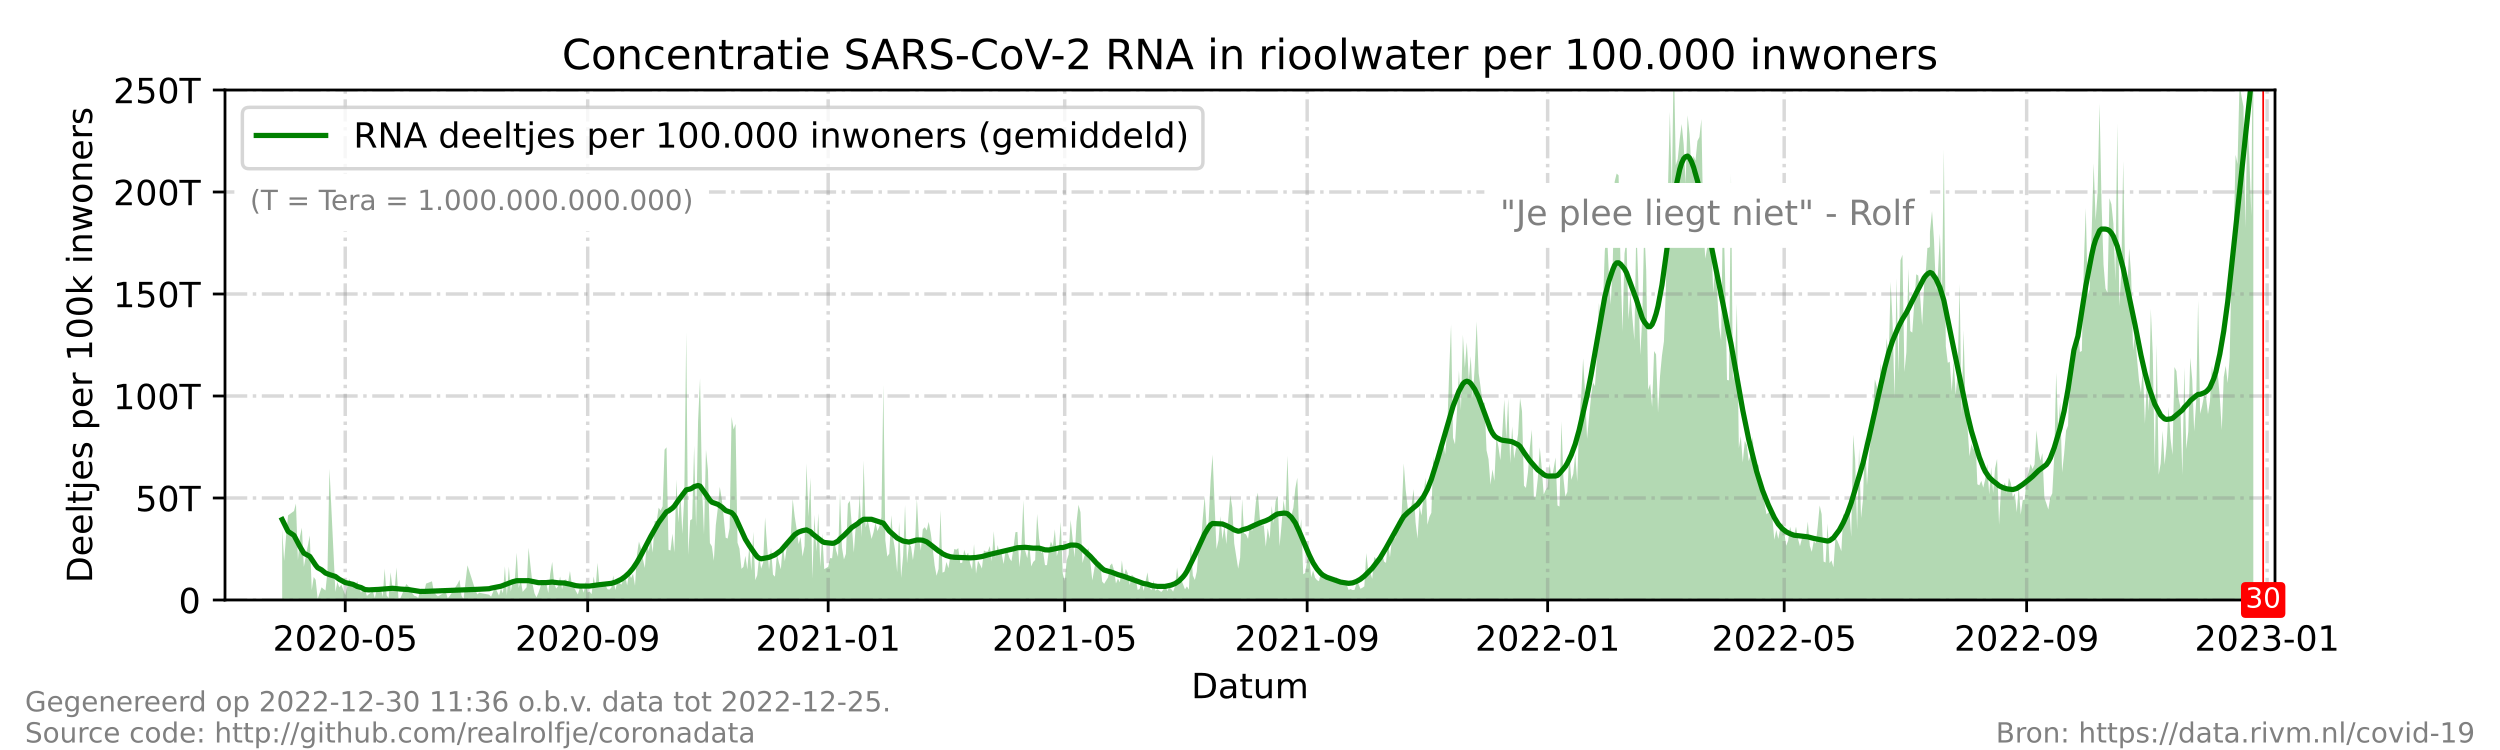 <?xml version="1.0" encoding="utf-8" standalone="no"?>
<!DOCTYPE svg PUBLIC "-//W3C//DTD SVG 1.1//EN"
  "http://www.w3.org/Graphics/SVG/1.1/DTD/svg11.dtd">
<!-- Created with matplotlib (https://matplotlib.org/) -->
<svg height="216pt" version="1.1" viewBox="0 0 720 216" width="720pt" xmlns="http://www.w3.org/2000/svg" xmlns:xlink="http://www.w3.org/1999/xlink">
 <defs>
  <style type="text/css">*{stroke-linecap:butt;stroke-linejoin:round;}</style>
 </defs>
 <g id="figure_1">
  <g id="patch_1">
   <path d="M 0 216 
L 720 216 
L 720 0 
L 0 0 
z
" style="fill:#ffffff;"/>
  </g>
  <g id="axes_1">
   <g id="patch_2">
    <path d="M 64.8 172.8 
L 655.2 172.8 
L 655.2 25.92 
L 64.8 25.92 
z
" style="fill:#ffffff;"/>
   </g>
   <g id="PolyCollection_1">
    <path clip-path="url(#pc63c03d6d1)" d="M 81.263 172.8 
L 81.263 172.8 
L 81.831 172.8 
L 82.398 172.8 
L 82.966 172.8 
L 84.669 172.8 
L 85.237 172.8 
L 85.805 172.8 
L 86.372 172.8 
L 86.94 172.8 
L 87.508 172.8 
L 89.211 172.8 
L 89.778 172.8 
L 90.346 172.8 
L 90.914 172.8 
L 91.482 172.8 
L 92.617 172.8 
L 93.185 172.8 
L 93.752 172.8 
L 94.32 172.8 
L 94.888 172.8 
L 96.591 172.8 
L 97.158 172.8 
L 97.726 172.8 
L 98.294 172.8 
L 98.862 172.8 
L 99.429 172.8 
L 100.565 172.8 
L 101.7 172.8 
L 102.268 172.8 
L 102.835 172.8 
L 103.971 172.8 
L 104.538 172.8 
L 105.106 172.8 
L 105.674 172.8 
L 106.242 172.8 
L 107.377 172.8 
L 107.945 172.8 
L 108.512 172.8 
L 109.08 172.8 
L 109.648 172.8 
L 110.215 172.8 
L 110.783 172.8 
L 111.351 172.8 
L 111.918 172.8 
L 112.486 172.8 
L 113.054 172.8 
L 113.622 172.8 
L 114.189 172.8 
L 114.757 172.8 
L 115.325 172.8 
L 117.028 172.8 
L 117.595 172.8 
L 118.163 172.8 
L 118.731 172.8 
L 119.298 172.8 
L 119.866 172.8 
L 120.434 172.8 
L 121.002 172.8 
L 121.569 172.8 
L 122.137 172.8 
L 122.705 172.8 
L 124.408 172.8 
L 124.975 172.8 
L 125.543 172.8 
L 126.111 172.8 
L 128.382 172.8 
L 128.949 172.8 
L 129.517 172.8 
L 131.788 172.8 
L 132.355 172.8 
L 132.923 172.8 
L 133.491 172.8 
L 134.626 172.8 
L 136.897 172.8 
L 137.465 172.8 
L 138.032 172.8 
L 140.871 172.8 
L 141.438 172.8 
L 142.574 172.8 
L 143.709 172.8 
L 144.277 172.8 
L 144.845 172.8 
L 145.412 172.8 
L 145.98 172.8 
L 146.548 172.8 
L 147.115 172.8 
L 147.683 172.8 
L 148.251 172.8 
L 148.818 172.8 
L 149.386 172.8 
L 149.954 172.8 
L 150.522 172.8 
L 151.089 172.8 
L 151.657 172.8 
L 152.225 172.8 
L 152.792 172.8 
L 153.36 172.8 
L 153.928 172.8 
L 154.495 172.8 
L 155.063 172.8 
L 156.198 172.8 
L 156.766 172.8 
L 157.334 172.8 
L 157.902 172.8 
L 158.469 172.8 
L 159.037 172.8 
L 159.605 172.8 
L 160.172 172.8 
L 160.74 172.8 
L 161.308 172.8 
L 161.875 172.8 
L 162.443 172.8 
L 163.011 172.8 
L 163.578 172.8 
L 164.146 172.8 
L 164.714 172.8 
L 165.282 172.8 
L 165.849 172.8 
L 166.417 172.8 
L 166.985 172.8 
L 167.552 172.8 
L 168.12 172.8 
L 168.688 172.8 
L 169.255 172.8 
L 169.823 172.8 
L 170.391 172.8 
L 170.958 172.8 
L 171.526 172.8 
L 172.094 172.8 
L 172.662 172.8 
L 173.229 172.8 
L 173.797 172.8 
L 174.365 172.8 
L 174.932 172.8 
L 175.5 172.8 
L 176.068 172.8 
L 176.635 172.8 
L 177.203 172.8 
L 177.771 172.8 
L 178.338 172.8 
L 178.906 172.8 
L 179.474 172.8 
L 180.042 172.8 
L 180.609 172.8 
L 181.177 172.8 
L 181.745 172.8 
L 182.312 172.8 
L 182.88 172.8 
L 183.448 172.8 
L 184.015 172.8 
L 184.583 172.8 
L 185.151 172.8 
L 185.718 172.8 
L 186.286 172.8 
L 186.854 172.8 
L 187.422 172.8 
L 187.989 172.8 
L 188.557 172.8 
L 189.125 172.8 
L 189.692 172.8 
L 190.26 172.8 
L 190.828 172.8 
L 191.395 172.8 
L 191.963 172.8 
L 192.531 172.8 
L 193.098 172.8 
L 193.666 172.8 
L 194.234 172.8 
L 194.802 172.8 
L 195.369 172.8 
L 195.937 172.8 
L 196.505 172.8 
L 197.072 172.8 
L 197.64 172.8 
L 198.208 172.8 
L 198.775 172.8 
L 199.343 172.8 
L 199.911 172.8 
L 200.478 172.8 
L 201.046 172.8 
L 201.614 172.8 
L 202.182 172.8 
L 202.749 172.8 
L 203.317 172.8 
L 203.885 172.8 
L 204.452 172.8 
L 205.02 172.8 
L 205.588 172.8 
L 206.155 172.8 
L 206.723 172.8 
L 207.291 172.8 
L 207.858 172.8 
L 208.426 172.8 
L 208.994 172.8 
L 209.562 172.8 
L 210.129 172.8 
L 210.697 172.8 
L 211.265 172.8 
L 211.832 172.8 
L 212.4 172.8 
L 212.968 172.8 
L 213.535 172.8 
L 214.103 172.8 
L 214.671 172.8 
L 215.238 172.8 
L 215.806 172.8 
L 216.374 172.8 
L 216.942 172.8 
L 217.509 172.8 
L 218.077 172.8 
L 218.645 172.8 
L 219.212 172.8 
L 219.78 172.8 
L 220.348 172.8 
L 220.915 172.8 
L 221.483 172.8 
L 222.051 172.8 
L 222.618 172.8 
L 223.186 172.8 
L 223.754 172.8 
L 224.322 172.8 
L 224.889 172.8 
L 225.457 172.8 
L 226.025 172.8 
L 226.592 172.8 
L 227.16 172.8 
L 227.728 172.8 
L 228.295 172.8 
L 228.863 172.8 
L 229.431 172.8 
L 229.998 172.8 
L 230.566 172.8 
L 231.134 172.8 
L 231.702 172.8 
L 232.269 172.8 
L 232.837 172.8 
L 233.405 172.8 
L 233.972 172.8 
L 234.54 172.8 
L 235.108 172.8 
L 235.675 172.8 
L 236.243 172.8 
L 236.811 172.8 
L 237.378 172.8 
L 238.514 172.8 
L 239.082 172.8 
L 239.649 172.8 
L 240.217 172.8 
L 240.785 172.8 
L 241.352 172.8 
L 241.92 172.8 
L 242.488 172.8 
L 243.055 172.8 
L 243.623 172.8 
L 244.191 172.8 
L 244.758 172.8 
L 245.326 172.8 
L 245.894 172.8 
L 246.462 172.8 
L 247.029 172.8 
L 247.597 172.8 
L 248.165 172.8 
L 248.732 172.8 
L 249.3 172.8 
L 249.868 172.8 
L 250.435 172.8 
L 251.003 172.8 
L 251.571 172.8 
L 252.138 172.8 
L 252.706 172.8 
L 253.274 172.8 
L 253.842 172.8 
L 254.409 172.8 
L 254.977 172.8 
L 255.545 172.8 
L 256.112 172.8 
L 256.68 172.8 
L 257.248 172.8 
L 257.815 172.8 
L 258.383 172.8 
L 258.951 172.8 
L 259.518 172.8 
L 260.086 172.8 
L 260.654 172.8 
L 261.222 172.8 
L 261.789 172.8 
L 262.357 172.8 
L 262.925 172.8 
L 263.492 172.8 
L 264.06 172.8 
L 264.628 172.8 
L 265.195 172.8 
L 265.763 172.8 
L 266.331 172.8 
L 266.898 172.8 
L 267.466 172.8 
L 268.034 172.8 
L 268.602 172.8 
L 269.169 172.8 
L 269.737 172.8 
L 270.305 172.8 
L 270.872 172.8 
L 271.44 172.8 
L 272.008 172.8 
L 272.575 172.8 
L 273.143 172.8 
L 273.711 172.8 
L 274.278 172.8 
L 274.846 172.8 
L 275.414 172.8 
L 275.982 172.8 
L 276.549 172.8 
L 277.117 172.8 
L 277.685 172.8 
L 278.252 172.8 
L 278.82 172.8 
L 279.388 172.8 
L 279.955 172.8 
L 280.523 172.8 
L 281.091 172.8 
L 281.658 172.8 
L 282.226 172.8 
L 282.794 172.8 
L 283.362 172.8 
L 283.929 172.8 
L 284.497 172.8 
L 285.065 172.8 
L 285.632 172.8 
L 286.2 172.8 
L 286.768 172.8 
L 287.335 172.8 
L 287.903 172.8 
L 288.471 172.8 
L 289.038 172.8 
L 289.606 172.8 
L 290.174 172.8 
L 290.742 172.8 
L 291.309 172.8 
L 291.877 172.8 
L 292.445 172.8 
L 293.012 172.8 
L 293.58 172.8 
L 294.148 172.8 
L 294.715 172.8 
L 295.283 172.8 
L 295.851 172.8 
L 296.418 172.8 
L 296.986 172.8 
L 297.554 172.8 
L 298.122 172.8 
L 298.689 172.8 
L 299.257 172.8 
L 299.825 172.8 
L 300.392 172.8 
L 300.96 172.8 
L 301.528 172.8 
L 302.095 172.8 
L 302.663 172.8 
L 303.231 172.8 
L 303.798 172.8 
L 304.366 172.8 
L 304.934 172.8 
L 305.502 172.8 
L 306.069 172.8 
L 306.637 172.8 
L 307.205 172.8 
L 307.772 172.8 
L 308.34 172.8 
L 308.908 172.8 
L 309.475 172.8 
L 310.043 172.8 
L 310.611 172.8 
L 311.178 172.8 
L 311.746 172.8 
L 312.314 172.8 
L 312.882 172.8 
L 313.449 172.8 
L 314.017 172.8 
L 314.585 172.8 
L 315.152 172.8 
L 315.72 172.8 
L 316.288 172.8 
L 316.855 172.8 
L 317.423 172.8 
L 317.991 172.8 
L 319.126 172.8 
L 319.694 172.8 
L 320.262 172.8 
L 320.829 172.8 
L 321.397 172.8 
L 321.965 172.8 
L 322.532 172.8 
L 323.1 172.8 
L 323.668 172.8 
L 324.235 172.8 
L 324.803 172.8 
L 325.371 172.8 
L 325.938 172.8 
L 327.074 172.8 
L 327.642 172.8 
L 328.209 172.8 
L 328.777 172.8 
L 329.345 172.8 
L 330.48 172.8 
L 331.048 172.8 
L 331.615 172.8 
L 332.183 172.8 
L 332.751 172.8 
L 333.318 172.8 
L 334.454 172.8 
L 335.022 172.8 
L 335.589 172.8 
L 336.157 172.8 
L 336.725 172.8 
L 337.292 172.8 
L 337.86 172.8 
L 338.428 172.8 
L 338.995 172.8 
L 339.563 172.8 
L 340.131 172.8 
L 340.698 172.8 
L 341.266 172.8 
L 341.834 172.8 
L 342.402 172.8 
L 342.969 172.8 
L 343.537 172.8 
L 344.105 172.8 
L 344.672 172.8 
L 345.24 172.8 
L 345.808 172.8 
L 346.375 172.8 
L 346.943 172.8 
L 347.511 172.8 
L 348.078 172.8 
L 348.646 172.8 
L 349.214 172.8 
L 350.349 172.8 
L 350.917 172.8 
L 351.485 172.8 
L 352.052 172.8 
L 352.62 172.8 
L 353.188 172.8 
L 353.755 172.8 
L 354.323 172.8 
L 354.891 172.8 
L 355.458 172.8 
L 356.026 172.8 
L 356.594 172.8 
L 357.162 172.8 
L 357.729 172.8 
L 358.297 172.8 
L 358.865 172.8 
L 359.432 172.8 
L 360 172.8 
L 360.568 172.8 
L 361.135 172.8 
L 361.703 172.8 
L 362.271 172.8 
L 362.838 172.8 
L 363.406 172.8 
L 363.974 172.8 
L 364.542 172.8 
L 365.109 172.8 
L 365.677 172.8 
L 366.245 172.8 
L 366.812 172.8 
L 367.38 172.8 
L 367.948 172.8 
L 368.515 172.8 
L 369.083 172.8 
L 369.651 172.8 
L 370.218 172.8 
L 370.786 172.8 
L 371.354 172.8 
L 371.922 172.8 
L 372.489 172.8 
L 373.057 172.8 
L 373.625 172.8 
L 374.192 172.8 
L 374.76 172.8 
L 375.328 172.8 
L 375.895 172.8 
L 376.463 172.8 
L 377.031 172.8 
L 377.598 172.8 
L 378.166 172.8 
L 378.734 172.8 
L 379.302 172.8 
L 379.869 172.8 
L 380.437 172.8 
L 381.005 172.8 
L 381.572 172.8 
L 382.14 172.8 
L 382.708 172.8 
L 383.275 172.8 
L 383.843 172.8 
L 384.411 172.8 
L 384.978 172.8 
L 385.546 172.8 
L 386.114 172.8 
L 386.682 172.8 
L 387.249 172.8 
L 387.817 172.8 
L 388.385 172.8 
L 388.952 172.8 
L 389.52 172.8 
L 390.088 172.8 
L 390.655 172.8 
L 391.223 172.8 
L 391.791 172.8 
L 392.358 172.8 
L 392.926 172.8 
L 393.494 172.8 
L 394.062 172.8 
L 394.629 172.8 
L 395.197 172.8 
L 395.765 172.8 
L 396.332 172.8 
L 396.9 172.8 
L 397.468 172.8 
L 398.035 172.8 
L 398.603 172.8 
L 399.171 172.8 
L 399.738 172.8 
L 400.306 172.8 
L 400.874 172.8 
L 401.442 172.8 
L 402.009 172.8 
L 402.577 172.8 
L 403.145 172.8 
L 403.712 172.8 
L 404.28 172.8 
L 404.848 172.8 
L 405.415 172.8 
L 405.983 172.8 
L 406.551 172.8 
L 407.118 172.8 
L 407.686 172.8 
L 408.254 172.8 
L 408.822 172.8 
L 409.389 172.8 
L 409.957 172.8 
L 410.525 172.8 
L 411.092 172.8 
L 411.66 172.8 
L 412.228 172.8 
L 412.795 172.8 
L 413.363 172.8 
L 413.931 172.8 
L 414.498 172.8 
L 415.066 172.8 
L 415.634 172.8 
L 416.202 172.8 
L 416.769 172.8 
L 417.337 172.8 
L 417.905 172.8 
L 418.472 172.8 
L 419.04 172.8 
L 419.608 172.8 
L 420.175 172.8 
L 420.743 172.8 
L 421.311 172.8 
L 421.878 172.8 
L 422.446 172.8 
L 423.014 172.8 
L 423.582 172.8 
L 424.149 172.8 
L 424.717 172.8 
L 425.285 172.8 
L 425.852 172.8 
L 426.42 172.8 
L 426.988 172.8 
L 427.555 172.8 
L 428.123 172.8 
L 428.691 172.8 
L 429.258 172.8 
L 429.826 172.8 
L 430.394 172.8 
L 430.962 172.8 
L 431.529 172.8 
L 432.097 172.8 
L 432.665 172.8 
L 433.232 172.8 
L 433.8 172.8 
L 434.368 172.8 
L 434.935 172.8 
L 435.503 172.8 
L 436.071 172.8 
L 436.638 172.8 
L 437.206 172.8 
L 437.774 172.8 
L 438.342 172.8 
L 438.909 172.8 
L 439.477 172.8 
L 440.045 172.8 
L 440.612 172.8 
L 441.18 172.8 
L 441.748 172.8 
L 442.315 172.8 
L 442.883 172.8 
L 443.451 172.8 
L 444.018 172.8 
L 444.586 172.8 
L 445.154 172.8 
L 445.722 172.8 
L 446.289 172.8 
L 446.857 172.8 
L 447.425 172.8 
L 447.992 172.8 
L 448.56 172.8 
L 449.128 172.8 
L 449.695 172.8 
L 450.263 172.8 
L 450.831 172.8 
L 451.398 172.8 
L 451.966 172.8 
L 452.534 172.8 
L 453.102 172.8 
L 453.669 172.8 
L 454.237 172.8 
L 454.805 172.8 
L 455.372 172.8 
L 455.94 172.8 
L 456.508 172.8 
L 457.075 172.8 
L 457.643 172.8 
L 458.211 172.8 
L 458.778 172.8 
L 459.346 172.8 
L 459.914 172.8 
L 460.482 172.8 
L 461.049 172.8 
L 461.617 172.8 
L 462.185 172.8 
L 462.752 172.8 
L 463.32 172.8 
L 463.888 172.8 
L 464.455 172.8 
L 465.023 172.8 
L 465.591 172.8 
L 466.158 172.8 
L 466.726 172.8 
L 467.294 172.8 
L 467.862 172.8 
L 468.429 172.8 
L 468.997 172.8 
L 469.565 172.8 
L 470.132 172.8 
L 470.7 172.8 
L 471.268 172.8 
L 471.835 172.8 
L 472.403 172.8 
L 472.971 172.8 
L 473.538 172.8 
L 474.106 172.8 
L 474.674 172.8 
L 475.242 172.8 
L 475.809 172.8 
L 476.377 172.8 
L 476.945 172.8 
L 477.512 172.8 
L 478.08 172.8 
L 478.648 172.8 
L 479.215 172.8 
L 479.783 172.8 
L 480.351 172.8 
L 480.918 172.8 
L 481.486 172.8 
L 482.054 172.8 
L 482.622 172.8 
L 483.189 172.8 
L 483.757 172.8 
L 484.325 172.8 
L 484.892 172.8 
L 485.46 172.8 
L 486.028 172.8 
L 486.595 172.8 
L 487.163 172.8 
L 487.731 172.8 
L 488.298 172.8 
L 488.866 172.8 
L 489.434 172.8 
L 490.002 172.8 
L 490.569 172.8 
L 491.137 172.8 
L 491.705 172.8 
L 492.272 172.8 
L 492.84 172.8 
L 493.408 172.8 
L 493.975 172.8 
L 494.543 172.8 
L 495.111 172.8 
L 495.678 172.8 
L 496.246 172.8 
L 496.814 172.8 
L 497.382 172.8 
L 497.949 172.8 
L 498.517 172.8 
L 499.085 172.8 
L 499.652 172.8 
L 500.22 172.8 
L 500.788 172.8 
L 501.355 172.8 
L 501.923 172.8 
L 502.491 172.8 
L 503.058 172.8 
L 503.626 172.8 
L 504.194 172.8 
L 504.762 172.8 
L 505.329 172.8 
L 505.897 172.8 
L 506.465 172.8 
L 507.032 172.8 
L 507.6 172.8 
L 508.168 172.8 
L 508.735 172.8 
L 509.303 172.8 
L 509.871 172.8 
L 510.438 172.8 
L 511.006 172.8 
L 511.574 172.8 
L 512.142 172.8 
L 512.709 172.8 
L 513.277 172.8 
L 513.845 172.8 
L 514.412 172.8 
L 514.98 172.8 
L 515.548 172.8 
L 516.115 172.8 
L 516.683 172.8 
L 517.251 172.8 
L 517.818 172.8 
L 518.386 172.8 
L 518.954 172.8 
L 519.522 172.8 
L 520.089 172.8 
L 520.657 172.8 
L 521.225 172.8 
L 521.792 172.8 
L 522.36 172.8 
L 522.928 172.8 
L 523.495 172.8 
L 524.063 172.8 
L 524.631 172.8 
L 525.198 172.8 
L 525.766 172.8 
L 526.334 172.8 
L 526.902 172.8 
L 527.469 172.8 
L 528.037 172.8 
L 528.605 172.8 
L 529.172 172.8 
L 529.74 172.8 
L 530.308 172.8 
L 530.875 172.8 
L 531.443 172.8 
L 532.011 172.8 
L 532.578 172.8 
L 533.146 172.8 
L 533.714 172.8 
L 534.282 172.8 
L 534.849 172.8 
L 535.417 172.8 
L 535.985 172.8 
L 536.552 172.8 
L 537.12 172.8 
L 537.688 172.8 
L 538.255 172.8 
L 538.823 172.8 
L 539.391 172.8 
L 539.958 172.8 
L 540.526 172.8 
L 541.094 172.8 
L 541.662 172.8 
L 542.229 172.8 
L 542.797 172.8 
L 543.365 172.8 
L 543.932 172.8 
L 544.5 172.8 
L 545.068 172.8 
L 545.635 172.8 
L 546.203 172.8 
L 546.771 172.8 
L 547.338 172.8 
L 547.906 172.8 
L 548.474 172.8 
L 549.042 172.8 
L 549.609 172.8 
L 550.177 172.8 
L 550.745 172.8 
L 551.312 172.8 
L 551.88 172.8 
L 552.448 172.8 
L 553.015 172.8 
L 553.583 172.8 
L 554.151 172.8 
L 554.718 172.8 
L 555.286 172.8 
L 555.854 172.8 
L 556.422 172.8 
L 556.989 172.8 
L 557.557 172.8 
L 558.125 172.8 
L 558.692 172.8 
L 559.26 172.8 
L 559.828 172.8 
L 560.395 172.8 
L 560.963 172.8 
L 561.531 172.8 
L 562.098 172.8 
L 562.666 172.8 
L 563.234 172.8 
L 563.802 172.8 
L 564.369 172.8 
L 564.937 172.8 
L 565.505 172.8 
L 566.072 172.8 
L 566.64 172.8 
L 567.208 172.8 
L 567.775 172.8 
L 568.343 172.8 
L 568.911 172.8 
L 569.478 172.8 
L 570.046 172.8 
L 570.614 172.8 
L 571.182 172.8 
L 571.749 172.8 
L 572.317 172.8 
L 572.885 172.8 
L 573.452 172.8 
L 574.02 172.8 
L 574.588 172.8 
L 575.155 172.8 
L 575.723 172.8 
L 576.291 172.8 
L 576.858 172.8 
L 577.426 172.8 
L 577.994 172.8 
L 578.562 172.8 
L 579.129 172.8 
L 579.697 172.8 
L 580.265 172.8 
L 580.832 172.8 
L 581.4 172.8 
L 581.968 172.8 
L 582.535 172.8 
L 583.103 172.8 
L 583.671 172.8 
L 584.238 172.8 
L 584.806 172.8 
L 585.374 172.8 
L 585.942 172.8 
L 586.509 172.8 
L 587.077 172.8 
L 587.645 172.8 
L 588.212 172.8 
L 588.78 172.8 
L 589.348 172.8 
L 589.915 172.8 
L 590.483 172.8 
L 591.051 172.8 
L 591.618 172.8 
L 592.186 172.8 
L 592.754 172.8 
L 593.322 172.8 
L 593.889 172.8 
L 594.457 172.8 
L 595.025 172.8 
L 595.592 172.8 
L 596.16 172.8 
L 596.728 172.8 
L 597.295 172.8 
L 598.431 172.8 
L 598.998 172.8 
L 599.566 172.8 
L 600.134 172.8 
L 600.702 172.8 
L 601.269 172.8 
L 601.837 172.8 
L 602.405 172.8 
L 602.972 172.8 
L 603.54 172.8 
L 604.108 172.8 
L 604.675 172.8 
L 605.243 172.8 
L 605.811 172.8 
L 606.378 172.8 
L 606.946 172.8 
L 607.514 172.8 
L 608.082 172.8 
L 608.649 172.8 
L 609.217 172.8 
L 609.785 172.8 
L 610.352 172.8 
L 610.92 172.8 
L 611.488 172.8 
L 612.055 172.8 
L 612.623 172.8 
L 613.191 172.8 
L 613.758 172.8 
L 614.326 172.8 
L 614.894 172.8 
L 615.462 172.8 
L 616.029 172.8 
L 616.597 172.8 
L 617.165 172.8 
L 617.732 172.8 
L 618.3 172.8 
L 618.868 172.8 
L 619.435 172.8 
L 620.003 172.8 
L 620.571 172.8 
L 621.138 172.8 
L 621.706 172.8 
L 622.274 172.8 
L 622.842 172.8 
L 623.409 172.8 
L 623.977 172.8 
L 624.545 172.8 
L 625.112 172.8 
L 625.68 172.8 
L 626.248 172.8 
L 626.815 172.8 
L 627.383 172.8 
L 627.951 172.8 
L 628.518 172.8 
L 629.086 172.8 
L 629.654 172.8 
L 630.222 172.8 
L 630.789 172.8 
L 631.357 172.8 
L 631.925 172.8 
L 632.492 172.8 
L 633.06 172.8 
L 633.628 172.8 
L 634.195 172.8 
L 634.763 172.8 
L 635.331 172.8 
L 635.898 172.8 
L 636.466 172.8 
L 637.034 172.8 
L 637.602 172.8 
L 638.169 172.8 
L 638.737 172.8 
L 639.305 172.8 
L 639.872 172.8 
L 640.44 172.8 
L 641.008 172.8 
L 641.575 172.8 
L 642.143 172.8 
L 642.711 172.8 
L 643.278 172.8 
L 643.846 172.8 
L 644.414 172.8 
L 644.982 172.8 
L 645.549 172.8 
L 646.117 172.8 
L 646.685 172.8 
L 647.252 172.8 
L 647.82 172.8 
L 648.388 172.8 
L 648.955 172.8 
L 648.955 172.8 
L 648.955 -13.08 
L 648.388 62.243 
L 647.82 45.68 
L 647.252 34.234 
L 646.685 65.647 
L 646.117 30.708 
L 645.549 27.736 
L 644.982 24.03 
L 644.414 47.225 
L 643.846 44.584 
L 643.278 69.198 
L 642.711 76.552 
L 642.143 102.935 
L 641.575 110.329 
L 641.008 105.339 
L 640.44 108.569 
L 639.872 123.895 
L 639.305 114.538 
L 638.737 107.655 
L 638.169 108.961 
L 637.602 110.26 
L 637.034 105.306 
L 636.466 115.552 
L 635.898 119.31 
L 635.331 114.303 
L 634.763 114.015 
L 634.195 116.962 
L 633.628 119.171 
L 633.06 86.463 
L 632.492 115.824 
L 631.925 124.224 
L 631.357 109.273 
L 630.789 103.026 
L 630.222 124.304 
L 629.654 129.321 
L 629.086 105.764 
L 628.518 136.82 
L 627.951 117.235 
L 627.383 114.438 
L 626.815 106.922 
L 626.248 105.69 
L 625.68 130.983 
L 625.112 126.316 
L 624.545 117.224 
L 623.977 128.274 
L 623.409 133.848 
L 622.842 124.069 
L 622.274 133.459 
L 621.706 136.723 
L 621.138 99.117 
L 620.571 134.587 
L 620.003 102.106 
L 619.435 88.951 
L 618.868 118.464 
L 618.3 110.078 
L 617.732 122.037 
L 617.165 105.753 
L 616.597 113.074 
L 616.029 109.461 
L 615.462 103.295 
L 614.894 95.6 
L 614.326 100.933 
L 613.758 78.793 
L 613.191 71.557 
L 612.623 84.085 
L 612.055 79.072 
L 611.488 46.343 
L 610.92 78.793 
L 610.352 88.222 
L 609.785 35.539 
L 609.217 80.994 
L 608.649 64.299 
L 608.082 58.842 
L 607.514 57.082 
L 606.946 84.326 
L 606.378 83.057 
L 605.811 76.125 
L 605.243 58.441 
L 604.675 29.784 
L 604.108 55.59 
L 603.54 63.549 
L 602.972 47.016 
L 602.405 66.63 
L 601.837 83.358 
L 601.269 84.956 
L 600.702 59.877 
L 600.134 76.563 
L 599.566 101.064 
L 598.998 101.39 
L 598.431 93.261 
L 597.295 105.628 
L 596.728 104.403 
L 596.16 103.904 
L 595.592 122.554 
L 595.025 124.03 
L 594.457 130.796 
L 593.889 136.04 
L 593.322 115.74 
L 592.754 123.756 
L 592.186 107.282 
L 591.618 131.466 
L 591.051 142.074 
L 590.483 143.316 
L 589.915 146.74 
L 589.348 144.96 
L 588.78 143.35 
L 588.212 130.495 
L 587.645 132.727 
L 587.077 129.779 
L 586.509 123.936 
L 585.942 133.759 
L 585.374 135.085 
L 584.806 133.632 
L 584.238 136.094 
L 583.671 137.758 
L 583.103 143.886 
L 582.535 144.056 
L 581.968 148.234 
L 581.4 140.068 
L 580.832 147.538 
L 580.265 142.061 
L 579.697 143.168 
L 579.129 139.176 
L 578.562 137.592 
L 577.994 142.148 
L 577.426 139.026 
L 576.858 140.2 
L 576.291 140.618 
L 575.723 151.147 
L 575.155 132.154 
L 574.588 134.84 
L 574.02 141.989 
L 573.452 134.564 
L 572.885 142.416 
L 572.317 133.556 
L 571.749 137.993 
L 571.182 140.452 
L 570.614 138.464 
L 570.046 139.778 
L 569.478 139.466 
L 568.911 125.473 
L 568.343 129.525 
L 567.775 127.816 
L 567.208 131.417 
L 566.64 122.966 
L 566.072 116.374 
L 565.505 95.115 
L 564.937 119.516 
L 564.369 81.679 
L 563.802 107.493 
L 563.234 113.68 
L 562.666 103.832 
L 562.098 112.776 
L 561.531 104.169 
L 560.963 104.498 
L 560.395 99.732 
L 559.828 43.026 
L 559.26 86.09 
L 558.692 67.199 
L 558.125 78.649 
L 557.557 83.668 
L 556.989 69.087 
L 556.422 60.767 
L 555.854 66.507 
L 555.286 68.378 
L 554.718 77.146 
L 554.151 81.941 
L 553.583 93.699 
L 553.015 85.508 
L 552.448 79.367 
L 551.88 78.989 
L 551.312 87.073 
L 550.745 95.781 
L 550.177 95.362 
L 549.609 77.303 
L 549.042 101.424 
L 548.474 107.168 
L 547.906 73.364 
L 547.338 74.968 
L 546.771 107.501 
L 546.203 80.089 
L 545.635 114.535 
L 545.068 93.14 
L 544.5 81.161 
L 543.932 104.099 
L 543.365 97.357 
L 542.797 107.242 
L 542.229 112.188 
L 541.662 104.589 
L 541.094 115.372 
L 540.526 111.31 
L 539.958 109.245 
L 539.391 118.668 
L 538.823 126.438 
L 538.255 131.272 
L 537.688 139.814 
L 537.12 125.658 
L 536.552 143.729 
L 535.985 149.198 
L 535.417 129.08 
L 534.849 152.487 
L 534.282 132.305 
L 533.714 125.193 
L 533.146 154.603 
L 532.578 146.046 
L 532.011 148.871 
L 531.443 149.368 
L 530.875 147.907 
L 530.308 158.743 
L 529.74 157.162 
L 529.172 155.757 
L 528.605 154.93 
L 528.037 163.389 
L 527.469 161.392 
L 526.902 162.196 
L 526.334 150.744 
L 525.766 162.014 
L 525.198 161.727 
L 524.631 148.076 
L 524.063 145.574 
L 523.495 151.747 
L 522.928 156.522 
L 522.36 155.756 
L 521.792 158.937 
L 521.225 157.183 
L 520.657 150.226 
L 520.089 154.798 
L 519.522 154.291 
L 518.954 155.048 
L 518.386 157.315 
L 517.818 155.147 
L 517.251 151.655 
L 516.683 154.319 
L 516.115 153.917 
L 515.548 151.715 
L 514.98 155.698 
L 514.412 157.188 
L 513.845 152.934 
L 513.277 150.654 
L 512.709 152.066 
L 512.142 155.209 
L 511.574 152.609 
L 511.006 155.467 
L 510.438 149.095 
L 509.871 147.183 
L 509.303 147.666 
L 508.735 148.11 
L 508.168 144.695 
L 507.6 142.502 
L 507.032 140.84 
L 506.465 134.041 
L 505.897 133.527 
L 505.329 133.34 
L 504.762 125.721 
L 504.194 131.063 
L 503.626 132.79 
L 503.058 128.105 
L 502.491 126.971 
L 501.923 133.19 
L 501.355 125.629 
L 500.788 129.044 
L 500.22 87.474 
L 499.652 105.413 
L 499.085 109.713 
L 498.517 50.17 
L 497.949 109.538 
L 497.382 109.434 
L 496.814 79.139 
L 496.246 57.647 
L 495.678 98.052 
L 495.111 94.191 
L 494.543 84.089 
L 493.975 75.564 
L 493.408 84.343 
L 492.84 68.687 
L 492.272 69.551 
L 491.705 70.994 
L 491.137 74.499 
L 490.569 65.761 
L 490.002 34.304 
L 489.434 39.459 
L 488.866 40.599 
L 488.298 46.259 
L 487.731 44.908 
L 487.163 49.462 
L 486.595 38.679 
L 486.028 33.178 
L 485.46 52.85 
L 484.892 41.492 
L 484.325 35.719 
L 483.757 40.136 
L 483.189 45.795 
L 482.622 47.598 
L 482.054 15.79 
L 481.486 55.303 
L 480.918 32.139 
L 480.351 55.178 
L 479.783 82.696 
L 479.215 98.286 
L 478.648 102.38 
L 478.08 108.352 
L 477.512 118.843 
L 476.945 102.089 
L 476.377 101.106 
L 475.809 117.186 
L 475.242 110.551 
L 474.674 112.304 
L 474.106 77.854 
L 473.538 65.336 
L 472.971 91.484 
L 472.403 102.315 
L 471.835 81.264 
L 471.268 65.175 
L 470.7 97.989 
L 470.132 91.573 
L 469.565 84.531 
L 468.997 91.982 
L 468.429 68.917 
L 467.862 73.048 
L 467.294 95.473 
L 466.726 76.771 
L 466.158 50.503 
L 465.591 49.979 
L 465.023 52.313 
L 464.455 76.261 
L 463.888 87.752 
L 463.32 78.239 
L 462.752 65.905 
L 462.185 72.269 
L 461.617 88.445 
L 461.049 93.331 
L 460.482 87.269 
L 459.914 102.944 
L 459.346 111.212 
L 458.778 110.152 
L 458.211 114.295 
L 457.643 120.223 
L 457.075 126.346 
L 456.508 113.449 
L 455.94 103.235 
L 455.372 114.147 
L 454.805 121.468 
L 454.237 138.718 
L 453.669 130.704 
L 453.102 136.465 
L 452.534 138.196 
L 451.966 130.492 
L 451.398 141.653 
L 450.831 143.033 
L 450.263 137.56 
L 449.695 121.358 
L 449.128 145.878 
L 448.56 145.572 
L 447.992 131.748 
L 447.425 135.082 
L 446.857 137.927 
L 446.289 133.517 
L 445.722 140.283 
L 445.154 141.109 
L 444.586 142.413 
L 444.018 134.794 
L 443.451 128.805 
L 442.883 137.86 
L 442.315 143.019 
L 441.748 143.258 
L 441.18 123.742 
L 440.612 128.795 
L 440.045 136.153 
L 439.477 140.527 
L 438.909 139.859 
L 438.342 118.468 
L 437.774 114.596 
L 437.206 124.978 
L 436.638 128.937 
L 436.071 132.085 
L 435.503 122.782 
L 434.935 133.467 
L 434.368 114.774 
L 433.8 126.257 
L 433.232 114.985 
L 432.665 124.505 
L 432.097 132.549 
L 431.529 128.546 
L 430.962 125.639 
L 430.394 138.496 
L 429.826 135.166 
L 429.258 139.595 
L 428.691 132.239 
L 428.123 129.697 
L 427.555 116.02 
L 426.988 115.942 
L 426.42 111.537 
L 425.852 107.503 
L 425.285 92.597 
L 424.717 105.777 
L 424.149 114.509 
L 423.582 102.583 
L 423.014 109.417 
L 422.446 98.551 
L 421.878 105.984 
L 421.311 96.401 
L 420.743 118.11 
L 420.175 106.738 
L 419.608 118.353 
L 419.04 127.966 
L 418.472 126.087 
L 417.905 93.452 
L 417.337 107.864 
L 416.769 124.639 
L 416.202 130.819 
L 415.634 127.136 
L 415.066 128.994 
L 414.498 127.629 
L 413.931 130.604 
L 413.363 136.72 
L 412.795 131.558 
L 412.228 147.685 
L 411.66 148.905 
L 411.092 151.14 
L 410.525 137.544 
L 409.957 143.231 
L 409.389 148.452 
L 408.822 145.81 
L 408.254 155.147 
L 407.686 150.437 
L 407.118 140.885 
L 406.551 145.289 
L 405.983 148.199 
L 405.415 146.181 
L 404.848 141.117 
L 404.28 133.464 
L 403.712 147.059 
L 403.145 152.798 
L 402.577 150.03 
L 402.009 154.632 
L 401.442 155.288 
L 400.874 155.299 
L 400.306 160.525 
L 399.738 155.755 
L 399.171 162.097 
L 398.603 161.736 
L 398.035 159.21 
L 397.468 161.774 
L 396.9 161.979 
L 396.332 161.009 
L 395.765 160.374 
L 395.197 166.724 
L 394.629 164.748 
L 394.062 164.375 
L 393.494 159.267 
L 392.926 168.868 
L 392.358 169.27 
L 391.791 169.564 
L 391.223 168.15 
L 390.655 168.136 
L 390.088 169.912 
L 389.52 169.931 
L 388.952 169.653 
L 388.385 169.899 
L 387.817 168.282 
L 387.249 167.445 
L 386.682 166.967 
L 386.114 167.516 
L 385.546 167.551 
L 384.978 166.193 
L 384.411 167.343 
L 383.843 167.538 
L 383.275 167.178 
L 382.708 165.627 
L 382.14 166.19 
L 381.572 165.415 
L 381.005 165.971 
L 380.437 164.82 
L 379.869 167.386 
L 379.302 167.077 
L 378.734 166.365 
L 378.166 164.28 
L 377.598 166.296 
L 377.031 159.868 
L 376.463 161.339 
L 375.895 165.011 
L 375.328 165.382 
L 374.76 149.479 
L 374.192 154.56 
L 373.625 137.561 
L 373.057 140.606 
L 372.489 146.202 
L 371.922 148.405 
L 371.354 148.842 
L 370.786 131.263 
L 370.218 147.86 
L 369.651 143.959 
L 369.083 151.115 
L 368.515 157.33 
L 367.948 142.847 
L 367.38 144.294 
L 366.812 150.707 
L 366.245 145.655 
L 365.677 155.222 
L 365.109 152.101 
L 364.542 157.45 
L 363.974 151.283 
L 363.406 151.386 
L 362.838 149.306 
L 362.271 141.876 
L 361.703 144.407 
L 361.135 150.786 
L 360.568 152.988 
L 360 151.111 
L 359.432 155.209 
L 358.865 153.911 
L 358.297 153.573 
L 357.729 143.777 
L 357.162 160.558 
L 356.594 163.785 
L 356.026 160.161 
L 355.458 156.535 
L 354.891 146.177 
L 354.323 142.607 
L 353.755 149.101 
L 353.188 156.718 
L 352.62 151.364 
L 352.052 155.358 
L 351.485 148.645 
L 350.917 155.633 
L 350.349 158.187 
L 349.214 130.934 
L 348.646 138.443 
L 348.078 150.248 
L 347.511 151.985 
L 346.943 142.875 
L 346.375 149.52 
L 345.808 156.573 
L 345.24 157.392 
L 344.672 164.641 
L 344.105 167.046 
L 343.537 165.738 
L 342.969 156.895 
L 342.402 169.804 
L 341.834 168.882 
L 341.266 169.741 
L 340.698 168.195 
L 340.131 166.755 
L 339.563 167.508 
L 338.995 163.429 
L 338.428 168.769 
L 337.86 170.397 
L 337.292 169.63 
L 336.725 169.119 
L 336.157 170.279 
L 335.589 168.007 
L 335.022 169.86 
L 334.454 170.486 
L 333.318 169.687 
L 332.751 170.137 
L 332.183 167.186 
L 331.615 169.981 
L 331.048 169.219 
L 330.48 164.834 
L 329.345 170.209 
L 328.777 167.109 
L 328.209 169.614 
L 327.642 169.903 
L 327.074 166.546 
L 325.938 165.511 
L 325.371 168.517 
L 324.803 165.112 
L 324.235 163.836 
L 323.668 166.111 
L 323.1 161.372 
L 322.532 167.735 
L 321.965 166.64 
L 321.397 168.037 
L 320.829 164.154 
L 320.262 162.259 
L 319.694 162.87 
L 319.126 166.284 
L 317.991 168.138 
L 317.423 167.474 
L 316.855 161.826 
L 316.288 162.652 
L 315.72 160.747 
L 315.152 163.908 
L 314.585 167.155 
L 314.017 161.771 
L 313.449 157.902 
L 312.882 158.833 
L 312.314 160.165 
L 311.746 162.146 
L 311.178 147.54 
L 310.611 145.374 
L 310.043 150.34 
L 309.475 160.552 
L 308.908 155.121 
L 308.34 149.714 
L 307.772 159.667 
L 307.205 161.387 
L 306.637 167.279 
L 306.069 165.136 
L 305.502 150.292 
L 304.934 158.109 
L 304.366 160.172 
L 303.798 152.429 
L 303.231 157.305 
L 302.663 155.956 
L 302.095 158.239 
L 301.528 162.761 
L 300.96 162.766 
L 300.392 158.777 
L 299.825 159.258 
L 299.257 155.08 
L 298.689 148.031 
L 298.122 161.294 
L 297.554 161.849 
L 296.986 163.136 
L 296.418 156.544 
L 295.851 160.739 
L 295.283 158.689 
L 294.715 144.088 
L 294.148 157.76 
L 293.58 163.357 
L 293.012 153.192 
L 292.445 153.273 
L 291.877 157.774 
L 291.309 161.646 
L 290.742 160.771 
L 290.174 158.959 
L 289.606 158.521 
L 289.038 162.451 
L 288.471 159.424 
L 287.903 159.639 
L 287.335 156.971 
L 286.768 160.502 
L 286.2 152.995 
L 285.632 161.669 
L 285.065 157.259 
L 284.497 158.788 
L 283.929 158.859 
L 283.362 158.517 
L 282.794 163.743 
L 282.226 162.49 
L 281.658 161.521 
L 281.091 165.225 
L 280.523 156.704 
L 279.955 163.998 
L 279.388 162.255 
L 278.82 159.181 
L 278.252 160.051 
L 277.685 158.354 
L 277.117 162.057 
L 276.549 162.161 
L 275.982 157.859 
L 275.414 158.327 
L 274.846 158.09 
L 274.278 161.209 
L 273.711 160.034 
L 273.143 163.662 
L 272.575 161.828 
L 272.008 164.65 
L 271.44 164.921 
L 270.872 146.886 
L 270.305 163.85 
L 269.737 165.823 
L 269.169 162.789 
L 268.602 157.647 
L 268.034 153.449 
L 267.466 150.303 
L 266.898 152.768 
L 266.331 151.825 
L 265.763 152.444 
L 265.195 158.58 
L 264.628 154.513 
L 264.06 143.675 
L 263.492 156.88 
L 262.925 161.296 
L 262.357 157.349 
L 261.789 156.703 
L 261.222 162.191 
L 260.654 145.429 
L 260.086 160.161 
L 259.518 166.42 
L 258.951 150.277 
L 258.383 164.781 
L 257.815 158.572 
L 257.248 155.083 
L 256.68 148.406 
L 256.112 159.452 
L 255.545 160.286 
L 254.977 155.581 
L 254.409 110.835 
L 253.842 149.025 
L 253.274 151.549 
L 252.706 152.947 
L 252.138 150.574 
L 251.571 153.285 
L 251.003 155.22 
L 250.435 152.293 
L 249.868 149.638 
L 249.3 151.938 
L 248.732 132.648 
L 248.165 154.661 
L 247.597 142.454 
L 247.029 151.746 
L 246.462 151.309 
L 245.894 159.153 
L 245.326 151.451 
L 244.758 144.259 
L 244.191 145.095 
L 243.623 159.477 
L 243.055 161.136 
L 242.488 157.747 
L 241.92 142.002 
L 241.352 160.372 
L 240.785 158.503 
L 240.217 155.388 
L 239.649 160.797 
L 239.082 160.709 
L 238.514 163.248 
L 237.378 163.926 
L 236.811 153.605 
L 236.243 163.201 
L 235.675 147.747 
L 235.108 158.883 
L 234.54 148.275 
L 233.972 166.6 
L 233.405 137.556 
L 232.837 148.814 
L 232.269 133.479 
L 231.702 157.272 
L 231.134 160.298 
L 230.566 154.677 
L 229.998 156.703 
L 229.431 152.335 
L 228.863 148.695 
L 228.295 143.686 
L 227.728 154.535 
L 227.16 154.909 
L 226.592 157.525 
L 226.025 161.652 
L 225.457 156.583 
L 224.889 163.963 
L 224.322 161.945 
L 223.754 159.589 
L 223.186 166.076 
L 222.618 165.477 
L 222.051 157.76 
L 221.483 163.986 
L 220.915 157.183 
L 220.348 148.995 
L 219.78 161.988 
L 219.212 163.771 
L 218.645 160.208 
L 218.077 165.685 
L 217.509 167.091 
L 216.942 153.153 
L 216.374 164.363 
L 215.806 157.135 
L 215.238 164.007 
L 214.671 160.083 
L 214.103 163.271 
L 213.535 163.825 
L 212.968 158.017 
L 212.4 156.273 
L 211.832 122.078 
L 211.265 123.703 
L 210.697 120.013 
L 210.129 152.046 
L 209.562 155.108 
L 208.994 154.86 
L 208.426 148.88 
L 207.858 143.621 
L 207.291 140.187 
L 206.723 146.422 
L 206.155 151.205 
L 205.588 161.513 
L 205.02 157.363 
L 204.452 156.385 
L 203.885 135.319 
L 203.317 129.484 
L 202.749 153.901 
L 202.182 140.01 
L 201.614 108.985 
L 201.046 121.34 
L 200.478 151.731 
L 199.911 128.37 
L 199.343 149.479 
L 198.775 149.838 
L 198.208 159.805 
L 197.64 95.699 
L 197.072 142.968 
L 196.505 153.774 
L 195.937 141.239 
L 195.369 150.509 
L 194.802 138.139 
L 194.234 159.078 
L 193.666 153.723 
L 193.098 158.554 
L 192.531 158.335 
L 191.963 128.807 
L 191.395 129.523 
L 190.828 145.813 
L 190.26 147.048 
L 189.692 146.214 
L 189.125 150.073 
L 188.557 150.073 
L 187.989 159.142 
L 187.422 154.818 
L 186.854 158.867 
L 186.286 156.067 
L 185.718 163.574 
L 185.151 161.008 
L 184.583 157.91 
L 184.015 155.967 
L 183.448 159.655 
L 182.88 168.675 
L 182.312 165.222 
L 181.745 166.486 
L 181.177 165.087 
L 180.609 168.603 
L 180.042 165.693 
L 179.474 167.18 
L 178.906 168.395 
L 178.338 167.658 
L 177.771 167.794 
L 177.203 169.932 
L 176.635 165.698 
L 176.068 169.231 
L 175.5 169.814 
L 174.932 169.665 
L 174.365 168.401 
L 173.797 167.596 
L 173.229 168.933 
L 172.662 168.495 
L 172.094 162.115 
L 171.526 169.27 
L 170.958 165.99 
L 170.391 171.105 
L 169.823 170.38 
L 169.255 170.628 
L 168.688 167.431 
L 168.12 170.734 
L 167.552 169.048 
L 166.985 169.278 
L 166.417 171.23 
L 165.849 170.227 
L 165.282 168.967 
L 164.714 168.582 
L 164.146 164.439 
L 163.578 167.948 
L 163.011 166.837 
L 162.443 167.141 
L 161.875 169.696 
L 161.308 166.014 
L 160.74 168.807 
L 160.172 169.511 
L 159.605 167.909 
L 159.037 161.817 
L 158.469 165.234 
L 157.902 170.781 
L 157.334 167.915 
L 156.766 168.631 
L 156.198 167.281 
L 155.063 170.76 
L 154.495 172.032 
L 153.928 170.876 
L 153.36 168.13 
L 152.792 163.103 
L 152.225 157.753 
L 151.657 169.14 
L 151.089 169.796 
L 150.522 170.447 
L 149.954 166.886 
L 149.386 169.361 
L 148.818 159.201 
L 148.251 167.068 
L 147.683 166.97 
L 147.115 170.354 
L 146.548 163.162 
L 145.98 171.495 
L 145.412 163.074 
L 144.845 170.854 
L 144.277 169.478 
L 143.709 171.535 
L 142.574 169.082 
L 141.438 171.844 
L 140.871 171.271 
L 138.032 170.704 
L 137.465 171.206 
L 136.897 169.944 
L 134.626 162.803 
L 133.491 172.525 
L 132.923 171.563 
L 132.355 166.994 
L 131.788 168.131 
L 129.517 171.635 
L 128.949 172.285 
L 128.382 170.453 
L 126.111 171.753 
L 125.543 171.222 
L 124.975 170.533 
L 124.408 167.41 
L 122.705 168.087 
L 122.137 170.575 
L 121.569 171.13 
L 121.002 170.284 
L 120.434 172.202 
L 119.866 171.731 
L 119.298 171.57 
L 118.731 170.811 
L 118.163 169.161 
L 117.595 168.817 
L 117.028 168.178 
L 115.325 172.265 
L 114.757 172.259 
L 114.189 163.423 
L 113.622 170.103 
L 113.054 169.478 
L 112.486 164.808 
L 111.918 172.225 
L 111.351 171.46 
L 110.783 163.762 
L 110.215 171.942 
L 109.648 169.222 
L 109.08 170.437 
L 108.512 169.734 
L 107.945 172.22 
L 107.377 170.275 
L 106.242 171.107 
L 105.674 171.628 
L 105.106 169.759 
L 104.538 169.351 
L 103.971 170.7 
L 102.835 167.293 
L 102.268 169.543 
L 101.7 168.545 
L 100.565 166.755 
L 99.429 171.36 
L 98.862 169.87 
L 98.294 168.36 
L 97.726 169.181 
L 97.158 167.58 
L 96.591 170.451 
L 94.888 135.014 
L 94.32 164.388 
L 93.752 170.045 
L 93.185 169.656 
L 92.617 169.143 
L 91.482 172.472 
L 90.914 167.017 
L 90.346 166.17 
L 89.778 169.959 
L 89.211 154.218 
L 87.508 163.235 
L 86.94 152 
L 86.372 154.566 
L 85.805 161.292 
L 85.237 145.018 
L 84.669 147.177 
L 82.966 148.423 
L 82.398 154.239 
L 81.831 161.571 
L 81.263 152.459 
z
" style="fill:#008000;fill-opacity:0.3;"/>
   </g>
   <g id="matplotlib.axis_1">
    <g id="xtick_1">
     <g id="line2d_1">
      <path clip-path="url(#pc63c03d6d1)" d="M 99.429 172.8 
L 99.429 25.92 
" style="fill:none;stroke:#808080;stroke-dasharray:6.4,1.6,1,1.6;stroke-dashoffset:0;stroke-opacity:0.3;"/>
     </g>
     <g id="line2d_2">
      <defs>
       <path d="M 0 0 
L 0 3.5 
" id="maf5d8964fc" style="stroke:#000000;stroke-width:0.8;"/>
      </defs>
      <g>
       <use style="stroke:#000000;stroke-width:0.8;" x="99.429" xlink:href="#maf5d8964fc" y="172.8"/>
      </g>
     </g>
     <g id="text_1">
      <!-- 2020-05 -->
      <g transform="translate(78.538 187.398)scale(0.1 -0.1)">
       <defs>
        <path d="M 19.188 8.297 
L 53.609 8.297 
L 53.609 0 
L 7.328 0 
L 7.328 8.297 
Q 12.938 14.109 22.625 23.891 
Q 32.328 33.688 34.812 36.531 
Q 39.547 41.844 41.422 45.531 
Q 43.312 49.219 43.312 52.781 
Q 43.312 58.594 39.234 62.25 
Q 35.156 65.922 28.609 65.922 
Q 23.969 65.922 18.812 64.312 
Q 13.672 62.703 7.812 59.422 
L 7.812 69.391 
Q 13.766 71.781 18.938 73 
Q 24.125 74.219 28.422 74.219 
Q 39.75 74.219 46.484 68.547 
Q 53.219 62.891 53.219 53.422 
Q 53.219 48.922 51.531 44.891 
Q 49.859 40.875 45.406 35.406 
Q 44.188 33.984 37.641 27.219 
Q 31.109 20.453 19.188 8.297 
z
" id="DejaVuSans-50"/>
        <path d="M 31.781 66.406 
Q 24.172 66.406 20.328 58.906 
Q 16.5 51.422 16.5 36.375 
Q 16.5 21.391 20.328 13.891 
Q 24.172 6.391 31.781 6.391 
Q 39.453 6.391 43.281 13.891 
Q 47.125 21.391 47.125 36.375 
Q 47.125 51.422 43.281 58.906 
Q 39.453 66.406 31.781 66.406 
z
M 31.781 74.219 
Q 44.047 74.219 50.516 64.516 
Q 56.984 54.828 56.984 36.375 
Q 56.984 17.969 50.516 8.266 
Q 44.047 -1.422 31.781 -1.422 
Q 19.531 -1.422 13.062 8.266 
Q 6.594 17.969 6.594 36.375 
Q 6.594 54.828 13.062 64.516 
Q 19.531 74.219 31.781 74.219 
z
" id="DejaVuSans-48"/>
        <path d="M 4.891 31.391 
L 31.203 31.391 
L 31.203 23.391 
L 4.891 23.391 
z
" id="DejaVuSans-45"/>
        <path d="M 10.797 72.906 
L 49.516 72.906 
L 49.516 64.594 
L 19.828 64.594 
L 19.828 46.734 
Q 21.969 47.469 24.109 47.828 
Q 26.266 48.188 28.422 48.188 
Q 40.625 48.188 47.75 41.5 
Q 54.891 34.812 54.891 23.391 
Q 54.891 11.625 47.562 5.094 
Q 40.234 -1.422 26.906 -1.422 
Q 22.312 -1.422 17.547 -0.641 
Q 12.797 0.141 7.719 1.703 
L 7.719 11.625 
Q 12.109 9.234 16.797 8.062 
Q 21.484 6.891 26.703 6.891 
Q 35.156 6.891 40.078 11.328 
Q 45.016 15.766 45.016 23.391 
Q 45.016 31 40.078 35.438 
Q 35.156 39.891 26.703 39.891 
Q 22.75 39.891 18.812 39.016 
Q 14.891 38.141 10.797 36.281 
z
" id="DejaVuSans-53"/>
       </defs>
       <use xlink:href="#DejaVuSans-50"/>
       <use x="63.623" xlink:href="#DejaVuSans-48"/>
       <use x="127.246" xlink:href="#DejaVuSans-50"/>
       <use x="190.869" xlink:href="#DejaVuSans-48"/>
       <use x="254.492" xlink:href="#DejaVuSans-45"/>
       <use x="290.576" xlink:href="#DejaVuSans-48"/>
       <use x="354.199" xlink:href="#DejaVuSans-53"/>
      </g>
     </g>
    </g>
    <g id="xtick_2">
     <g id="line2d_3">
      <path clip-path="url(#pc63c03d6d1)" d="M 169.255 172.8 
L 169.255 25.92 
" style="fill:none;stroke:#808080;stroke-dasharray:6.4,1.6,1,1.6;stroke-dashoffset:0;stroke-opacity:0.3;"/>
     </g>
     <g id="line2d_4">
      <g>
       <use style="stroke:#000000;stroke-width:0.8;" x="169.255" xlink:href="#maf5d8964fc" y="172.8"/>
      </g>
     </g>
     <g id="text_2">
      <!-- 2020-09 -->
      <g transform="translate(148.364 187.398)scale(0.1 -0.1)">
       <defs>
        <path d="M 10.984 1.516 
L 10.984 10.5 
Q 14.703 8.734 18.5 7.812 
Q 22.312 6.891 25.984 6.891 
Q 35.75 6.891 40.891 13.453 
Q 46.047 20.016 46.781 33.406 
Q 43.953 29.203 39.594 26.953 
Q 35.25 24.703 29.984 24.703 
Q 19.047 24.703 12.672 31.312 
Q 6.297 37.938 6.297 49.422 
Q 6.297 60.641 12.938 67.422 
Q 19.578 74.219 30.609 74.219 
Q 43.266 74.219 49.922 64.516 
Q 56.594 54.828 56.594 36.375 
Q 56.594 19.141 48.406 8.859 
Q 40.234 -1.422 26.422 -1.422 
Q 22.703 -1.422 18.891 -0.688 
Q 15.094 0.047 10.984 1.516 
z
M 30.609 32.422 
Q 37.25 32.422 41.125 36.953 
Q 45.016 41.5 45.016 49.422 
Q 45.016 57.281 41.125 61.844 
Q 37.25 66.406 30.609 66.406 
Q 23.969 66.406 20.094 61.844 
Q 16.219 57.281 16.219 49.422 
Q 16.219 41.5 20.094 36.953 
Q 23.969 32.422 30.609 32.422 
z
" id="DejaVuSans-57"/>
       </defs>
       <use xlink:href="#DejaVuSans-50"/>
       <use x="63.623" xlink:href="#DejaVuSans-48"/>
       <use x="127.246" xlink:href="#DejaVuSans-50"/>
       <use x="190.869" xlink:href="#DejaVuSans-48"/>
       <use x="254.492" xlink:href="#DejaVuSans-45"/>
       <use x="290.576" xlink:href="#DejaVuSans-48"/>
       <use x="354.199" xlink:href="#DejaVuSans-57"/>
      </g>
     </g>
    </g>
    <g id="xtick_3">
     <g id="line2d_5">
      <path clip-path="url(#pc63c03d6d1)" d="M 238.514 172.8 
L 238.514 25.92 
" style="fill:none;stroke:#808080;stroke-dasharray:6.4,1.6,1,1.6;stroke-dashoffset:0;stroke-opacity:0.3;"/>
     </g>
     <g id="line2d_6">
      <g>
       <use style="stroke:#000000;stroke-width:0.8;" x="238.514" xlink:href="#maf5d8964fc" y="172.8"/>
      </g>
     </g>
     <g id="text_3">
      <!-- 2021-01 -->
      <g transform="translate(217.622 187.398)scale(0.1 -0.1)">
       <defs>
        <path d="M 12.406 8.297 
L 28.516 8.297 
L 28.516 63.922 
L 10.984 60.406 
L 10.984 69.391 
L 28.422 72.906 
L 38.281 72.906 
L 38.281 8.297 
L 54.391 8.297 
L 54.391 0 
L 12.406 0 
z
" id="DejaVuSans-49"/>
       </defs>
       <use xlink:href="#DejaVuSans-50"/>
       <use x="63.623" xlink:href="#DejaVuSans-48"/>
       <use x="127.246" xlink:href="#DejaVuSans-50"/>
       <use x="190.869" xlink:href="#DejaVuSans-49"/>
       <use x="254.492" xlink:href="#DejaVuSans-45"/>
       <use x="290.576" xlink:href="#DejaVuSans-48"/>
       <use x="354.199" xlink:href="#DejaVuSans-49"/>
      </g>
     </g>
    </g>
    <g id="xtick_4">
     <g id="line2d_7">
      <path clip-path="url(#pc63c03d6d1)" d="M 306.637 172.8 
L 306.637 25.92 
" style="fill:none;stroke:#808080;stroke-dasharray:6.4,1.6,1,1.6;stroke-dashoffset:0;stroke-opacity:0.3;"/>
     </g>
     <g id="line2d_8">
      <g>
       <use style="stroke:#000000;stroke-width:0.8;" x="306.637" xlink:href="#maf5d8964fc" y="172.8"/>
      </g>
     </g>
     <g id="text_4">
      <!-- 2021-05 -->
      <g transform="translate(285.746 187.398)scale(0.1 -0.1)">
       <use xlink:href="#DejaVuSans-50"/>
       <use x="63.623" xlink:href="#DejaVuSans-48"/>
       <use x="127.246" xlink:href="#DejaVuSans-50"/>
       <use x="190.869" xlink:href="#DejaVuSans-49"/>
       <use x="254.492" xlink:href="#DejaVuSans-45"/>
       <use x="290.576" xlink:href="#DejaVuSans-48"/>
       <use x="354.199" xlink:href="#DejaVuSans-53"/>
      </g>
     </g>
    </g>
    <g id="xtick_5">
     <g id="line2d_9">
      <path clip-path="url(#pc63c03d6d1)" d="M 376.463 172.8 
L 376.463 25.92 
" style="fill:none;stroke:#808080;stroke-dasharray:6.4,1.6,1,1.6;stroke-dashoffset:0;stroke-opacity:0.3;"/>
     </g>
     <g id="line2d_10">
      <g>
       <use style="stroke:#000000;stroke-width:0.8;" x="376.463" xlink:href="#maf5d8964fc" y="172.8"/>
      </g>
     </g>
     <g id="text_5">
      <!-- 2021-09 -->
      <g transform="translate(355.572 187.398)scale(0.1 -0.1)">
       <use xlink:href="#DejaVuSans-50"/>
       <use x="63.623" xlink:href="#DejaVuSans-48"/>
       <use x="127.246" xlink:href="#DejaVuSans-50"/>
       <use x="190.869" xlink:href="#DejaVuSans-49"/>
       <use x="254.492" xlink:href="#DejaVuSans-45"/>
       <use x="290.576" xlink:href="#DejaVuSans-48"/>
       <use x="354.199" xlink:href="#DejaVuSans-57"/>
      </g>
     </g>
    </g>
    <g id="xtick_6">
     <g id="line2d_11">
      <path clip-path="url(#pc63c03d6d1)" d="M 445.722 172.8 
L 445.722 25.92 
" style="fill:none;stroke:#808080;stroke-dasharray:6.4,1.6,1,1.6;stroke-dashoffset:0;stroke-opacity:0.3;"/>
     </g>
     <g id="line2d_12">
      <g>
       <use style="stroke:#000000;stroke-width:0.8;" x="445.722" xlink:href="#maf5d8964fc" y="172.8"/>
      </g>
     </g>
     <g id="text_6">
      <!-- 2022-01 -->
      <g transform="translate(424.83 187.398)scale(0.1 -0.1)">
       <use xlink:href="#DejaVuSans-50"/>
       <use x="63.623" xlink:href="#DejaVuSans-48"/>
       <use x="127.246" xlink:href="#DejaVuSans-50"/>
       <use x="190.869" xlink:href="#DejaVuSans-50"/>
       <use x="254.492" xlink:href="#DejaVuSans-45"/>
       <use x="290.576" xlink:href="#DejaVuSans-48"/>
       <use x="354.199" xlink:href="#DejaVuSans-49"/>
      </g>
     </g>
    </g>
    <g id="xtick_7">
     <g id="line2d_13">
      <path clip-path="url(#pc63c03d6d1)" d="M 513.845 172.8 
L 513.845 25.92 
" style="fill:none;stroke:#808080;stroke-dasharray:6.4,1.6,1,1.6;stroke-dashoffset:0;stroke-opacity:0.3;"/>
     </g>
     <g id="line2d_14">
      <g>
       <use style="stroke:#000000;stroke-width:0.8;" x="513.845" xlink:href="#maf5d8964fc" y="172.8"/>
      </g>
     </g>
     <g id="text_7">
      <!-- 2022-05 -->
      <g transform="translate(492.953 187.398)scale(0.1 -0.1)">
       <use xlink:href="#DejaVuSans-50"/>
       <use x="63.623" xlink:href="#DejaVuSans-48"/>
       <use x="127.246" xlink:href="#DejaVuSans-50"/>
       <use x="190.869" xlink:href="#DejaVuSans-50"/>
       <use x="254.492" xlink:href="#DejaVuSans-45"/>
       <use x="290.576" xlink:href="#DejaVuSans-48"/>
       <use x="354.199" xlink:href="#DejaVuSans-53"/>
      </g>
     </g>
    </g>
    <g id="xtick_8">
     <g id="line2d_15">
      <path clip-path="url(#pc63c03d6d1)" d="M 583.671 172.8 
L 583.671 25.92 
" style="fill:none;stroke:#808080;stroke-dasharray:6.4,1.6,1,1.6;stroke-dashoffset:0;stroke-opacity:0.3;"/>
     </g>
     <g id="line2d_16">
      <g>
       <use style="stroke:#000000;stroke-width:0.8;" x="583.671" xlink:href="#maf5d8964fc" y="172.8"/>
      </g>
     </g>
     <g id="text_8">
      <!-- 2022-09 -->
      <g transform="translate(562.779 187.398)scale(0.1 -0.1)">
       <use xlink:href="#DejaVuSans-50"/>
       <use x="63.623" xlink:href="#DejaVuSans-48"/>
       <use x="127.246" xlink:href="#DejaVuSans-50"/>
       <use x="190.869" xlink:href="#DejaVuSans-50"/>
       <use x="254.492" xlink:href="#DejaVuSans-45"/>
       <use x="290.576" xlink:href="#DejaVuSans-48"/>
       <use x="354.199" xlink:href="#DejaVuSans-57"/>
      </g>
     </g>
    </g>
    <g id="xtick_9">
     <g id="line2d_17">
      <path clip-path="url(#pc63c03d6d1)" d="M 652.929 172.8 
L 652.929 25.92 
" style="fill:none;stroke:#808080;stroke-dasharray:6.4,1.6,1,1.6;stroke-dashoffset:0;stroke-opacity:0.3;"/>
     </g>
     <g id="line2d_18">
      <g>
       <use style="stroke:#000000;stroke-width:0.8;" x="652.929" xlink:href="#maf5d8964fc" y="172.8"/>
      </g>
     </g>
     <g id="text_9">
      <!-- 2023-01 -->
      <g transform="translate(632.038 187.398)scale(0.1 -0.1)">
       <defs>
        <path d="M 40.578 39.312 
Q 47.656 37.797 51.625 33 
Q 55.609 28.219 55.609 21.188 
Q 55.609 10.406 48.188 4.484 
Q 40.766 -1.422 27.094 -1.422 
Q 22.516 -1.422 17.656 -0.516 
Q 12.797 0.391 7.625 2.203 
L 7.625 11.719 
Q 11.719 9.328 16.594 8.109 
Q 21.484 6.891 26.812 6.891 
Q 36.078 6.891 40.938 10.547 
Q 45.797 14.203 45.797 21.188 
Q 45.797 27.641 41.281 31.266 
Q 36.766 34.906 28.719 34.906 
L 20.219 34.906 
L 20.219 43.016 
L 29.109 43.016 
Q 36.375 43.016 40.234 45.922 
Q 44.094 48.828 44.094 54.297 
Q 44.094 59.906 40.109 62.906 
Q 36.141 65.922 28.719 65.922 
Q 24.656 65.922 20.016 65.031 
Q 15.375 64.156 9.812 62.312 
L 9.812 71.094 
Q 15.438 72.656 20.344 73.438 
Q 25.25 74.219 29.594 74.219 
Q 40.828 74.219 47.359 69.109 
Q 53.906 64.016 53.906 55.328 
Q 53.906 49.266 50.438 45.094 
Q 46.969 40.922 40.578 39.312 
z
" id="DejaVuSans-51"/>
       </defs>
       <use xlink:href="#DejaVuSans-50"/>
       <use x="63.623" xlink:href="#DejaVuSans-48"/>
       <use x="127.246" xlink:href="#DejaVuSans-50"/>
       <use x="190.869" xlink:href="#DejaVuSans-51"/>
       <use x="254.492" xlink:href="#DejaVuSans-45"/>
       <use x="290.576" xlink:href="#DejaVuSans-48"/>
       <use x="354.199" xlink:href="#DejaVuSans-49"/>
      </g>
     </g>
    </g>
    <g id="text_10">
     <!-- Datum -->
     <g transform="translate(343.087 201.077)scale(0.1 -0.1)">
      <defs>
       <path d="M 19.672 64.797 
L 19.672 8.109 
L 31.594 8.109 
Q 46.688 8.109 53.688 14.938 
Q 60.688 21.781 60.688 36.531 
Q 60.688 51.172 53.688 57.984 
Q 46.688 64.797 31.594 64.797 
z
M 9.812 72.906 
L 30.078 72.906 
Q 51.266 72.906 61.172 64.094 
Q 71.094 55.281 71.094 36.531 
Q 71.094 17.672 61.125 8.828 
Q 51.172 0 30.078 0 
L 9.812 0 
z
" id="DejaVuSans-68"/>
       <path d="M 34.281 27.484 
Q 23.391 27.484 19.188 25 
Q 14.984 22.516 14.984 16.5 
Q 14.984 11.719 18.141 8.906 
Q 21.297 6.109 26.703 6.109 
Q 34.188 6.109 38.703 11.406 
Q 43.219 16.703 43.219 25.484 
L 43.219 27.484 
z
M 52.203 31.203 
L 52.203 0 
L 43.219 0 
L 43.219 8.297 
Q 40.141 3.328 35.547 0.953 
Q 30.953 -1.422 24.312 -1.422 
Q 15.922 -1.422 10.953 3.297 
Q 6 8.016 6 15.922 
Q 6 25.141 12.172 29.828 
Q 18.359 34.516 30.609 34.516 
L 43.219 34.516 
L 43.219 35.406 
Q 43.219 41.609 39.141 45 
Q 35.062 48.391 27.688 48.391 
Q 23 48.391 18.547 47.266 
Q 14.109 46.141 10.016 43.891 
L 10.016 52.203 
Q 14.938 54.109 19.578 55.047 
Q 24.219 56 28.609 56 
Q 40.484 56 46.344 49.844 
Q 52.203 43.703 52.203 31.203 
z
" id="DejaVuSans-97"/>
       <path d="M 18.312 70.219 
L 18.312 54.688 
L 36.812 54.688 
L 36.812 47.703 
L 18.312 47.703 
L 18.312 18.016 
Q 18.312 11.328 20.141 9.422 
Q 21.969 7.516 27.594 7.516 
L 36.812 7.516 
L 36.812 0 
L 27.594 0 
Q 17.188 0 13.234 3.875 
Q 9.281 7.766 9.281 18.016 
L 9.281 47.703 
L 2.688 47.703 
L 2.688 54.688 
L 9.281 54.688 
L 9.281 70.219 
z
" id="DejaVuSans-116"/>
       <path d="M 8.5 21.578 
L 8.5 54.688 
L 17.484 54.688 
L 17.484 21.922 
Q 17.484 14.156 20.5 10.266 
Q 23.531 6.391 29.594 6.391 
Q 36.859 6.391 41.078 11.031 
Q 45.312 15.672 45.312 23.688 
L 45.312 54.688 
L 54.297 54.688 
L 54.297 0 
L 45.312 0 
L 45.312 8.406 
Q 42.047 3.422 37.719 1 
Q 33.406 -1.422 27.688 -1.422 
Q 18.266 -1.422 13.375 4.438 
Q 8.5 10.297 8.5 21.578 
z
M 31.109 56 
z
" id="DejaVuSans-117"/>
       <path d="M 52 44.188 
Q 55.375 50.25 60.062 53.125 
Q 64.75 56 71.094 56 
Q 79.641 56 84.281 50.016 
Q 88.922 44.047 88.922 33.016 
L 88.922 0 
L 79.891 0 
L 79.891 32.719 
Q 79.891 40.578 77.094 44.375 
Q 74.312 48.188 68.609 48.188 
Q 61.625 48.188 57.562 43.547 
Q 53.516 38.922 53.516 30.906 
L 53.516 0 
L 44.484 0 
L 44.484 32.719 
Q 44.484 40.625 41.703 44.406 
Q 38.922 48.188 33.109 48.188 
Q 26.219 48.188 22.156 43.531 
Q 18.109 38.875 18.109 30.906 
L 18.109 0 
L 9.078 0 
L 9.078 54.688 
L 18.109 54.688 
L 18.109 46.188 
Q 21.188 51.219 25.484 53.609 
Q 29.781 56 35.688 56 
Q 41.656 56 45.828 52.969 
Q 50 49.953 52 44.188 
z
" id="DejaVuSans-109"/>
      </defs>
      <use xlink:href="#DejaVuSans-68"/>
      <use x="77.002" xlink:href="#DejaVuSans-97"/>
      <use x="138.281" xlink:href="#DejaVuSans-116"/>
      <use x="177.49" xlink:href="#DejaVuSans-117"/>
      <use x="240.869" xlink:href="#DejaVuSans-109"/>
     </g>
    </g>
   </g>
   <g id="matplotlib.axis_2">
    <g id="ytick_1">
     <g id="line2d_19">
      <path clip-path="url(#pc63c03d6d1)" d="M 64.8 172.8 
L 655.2 172.8 
" style="fill:none;stroke:#808080;stroke-dasharray:6.4,1.6,1,1.6;stroke-dashoffset:0;stroke-opacity:0.3;"/>
     </g>
     <g id="line2d_20">
      <defs>
       <path d="M 0 0 
L -3.5 0 
" id="m8637cb1d98" style="stroke:#000000;stroke-width:0.8;"/>
      </defs>
      <g>
       <use style="stroke:#000000;stroke-width:0.8;" x="64.8" xlink:href="#m8637cb1d98" y="172.8"/>
      </g>
     </g>
     <g id="text_11">
      <!-- 0 -->
      <g transform="translate(51.438 176.599)scale(0.1 -0.1)">
       <use xlink:href="#DejaVuSans-48"/>
      </g>
     </g>
    </g>
    <g id="ytick_2">
     <g id="line2d_21">
      <path clip-path="url(#pc63c03d6d1)" d="M 64.8 143.424 
L 655.2 143.424 
" style="fill:none;stroke:#808080;stroke-dasharray:6.4,1.6,1,1.6;stroke-dashoffset:0;stroke-opacity:0.3;"/>
     </g>
     <g id="line2d_22">
      <g>
       <use style="stroke:#000000;stroke-width:0.8;" x="64.8" xlink:href="#m8637cb1d98" y="143.424"/>
      </g>
     </g>
     <g id="text_12">
      <!-- 50T -->
      <g transform="translate(38.967 147.223)scale(0.1 -0.1)">
       <defs>
        <path d="M -0.297 72.906 
L 61.375 72.906 
L 61.375 64.594 
L 35.5 64.594 
L 35.5 0 
L 25.594 0 
L 25.594 64.594 
L -0.297 64.594 
z
" id="DejaVuSans-84"/>
       </defs>
       <use xlink:href="#DejaVuSans-53"/>
       <use x="63.623" xlink:href="#DejaVuSans-48"/>
       <use x="127.246" xlink:href="#DejaVuSans-84"/>
      </g>
     </g>
    </g>
    <g id="ytick_3">
     <g id="line2d_23">
      <path clip-path="url(#pc63c03d6d1)" d="M 64.8 114.048 
L 655.2 114.048 
" style="fill:none;stroke:#808080;stroke-dasharray:6.4,1.6,1,1.6;stroke-dashoffset:0;stroke-opacity:0.3;"/>
     </g>
     <g id="line2d_24">
      <g>
       <use style="stroke:#000000;stroke-width:0.8;" x="64.8" xlink:href="#m8637cb1d98" y="114.048"/>
      </g>
     </g>
     <g id="text_13">
      <!-- 100T -->
      <g transform="translate(32.605 117.847)scale(0.1 -0.1)">
       <use xlink:href="#DejaVuSans-49"/>
       <use x="63.623" xlink:href="#DejaVuSans-48"/>
       <use x="127.246" xlink:href="#DejaVuSans-48"/>
       <use x="190.869" xlink:href="#DejaVuSans-84"/>
      </g>
     </g>
    </g>
    <g id="ytick_4">
     <g id="line2d_25">
      <path clip-path="url(#pc63c03d6d1)" d="M 64.8 84.672 
L 655.2 84.672 
" style="fill:none;stroke:#808080;stroke-dasharray:6.4,1.6,1,1.6;stroke-dashoffset:0;stroke-opacity:0.3;"/>
     </g>
     <g id="line2d_26">
      <g>
       <use style="stroke:#000000;stroke-width:0.8;" x="64.8" xlink:href="#m8637cb1d98" y="84.672"/>
      </g>
     </g>
     <g id="text_14">
      <!-- 150T -->
      <g transform="translate(32.605 88.471)scale(0.1 -0.1)">
       <use xlink:href="#DejaVuSans-49"/>
       <use x="63.623" xlink:href="#DejaVuSans-53"/>
       <use x="127.246" xlink:href="#DejaVuSans-48"/>
       <use x="190.869" xlink:href="#DejaVuSans-84"/>
      </g>
     </g>
    </g>
    <g id="ytick_5">
     <g id="line2d_27">
      <path clip-path="url(#pc63c03d6d1)" d="M 64.8 55.296 
L 655.2 55.296 
" style="fill:none;stroke:#808080;stroke-dasharray:6.4,1.6,1,1.6;stroke-dashoffset:0;stroke-opacity:0.3;"/>
     </g>
     <g id="line2d_28">
      <g>
       <use style="stroke:#000000;stroke-width:0.8;" x="64.8" xlink:href="#m8637cb1d98" y="55.296"/>
      </g>
     </g>
     <g id="text_15">
      <!-- 200T -->
      <g transform="translate(32.605 59.095)scale(0.1 -0.1)">
       <use xlink:href="#DejaVuSans-50"/>
       <use x="63.623" xlink:href="#DejaVuSans-48"/>
       <use x="127.246" xlink:href="#DejaVuSans-48"/>
       <use x="190.869" xlink:href="#DejaVuSans-84"/>
      </g>
     </g>
    </g>
    <g id="ytick_6">
     <g id="line2d_29">
      <path clip-path="url(#pc63c03d6d1)" d="M 64.8 25.92 
L 655.2 25.92 
" style="fill:none;stroke:#808080;stroke-dasharray:6.4,1.6,1,1.6;stroke-dashoffset:0;stroke-opacity:0.3;"/>
     </g>
     <g id="line2d_30">
      <g>
       <use style="stroke:#000000;stroke-width:0.8;" x="64.8" xlink:href="#m8637cb1d98" y="25.92"/>
      </g>
     </g>
     <g id="text_16">
      <!-- 250T -->
      <g transform="translate(32.605 29.719)scale(0.1 -0.1)">
       <use xlink:href="#DejaVuSans-50"/>
       <use x="63.623" xlink:href="#DejaVuSans-53"/>
       <use x="127.246" xlink:href="#DejaVuSans-48"/>
       <use x="190.869" xlink:href="#DejaVuSans-84"/>
      </g>
     </g>
    </g>
    <g id="text_17">
     <!-- Deeltjes per 100k inwoners -->
     <g transform="translate(26.525 167.907)rotate(-90)scale(0.1 -0.1)">
      <defs>
       <path d="M 56.203 29.594 
L 56.203 25.203 
L 14.891 25.203 
Q 15.484 15.922 20.484 11.062 
Q 25.484 6.203 34.422 6.203 
Q 39.594 6.203 44.453 7.469 
Q 49.312 8.734 54.109 11.281 
L 54.109 2.781 
Q 49.266 0.734 44.188 -0.344 
Q 39.109 -1.422 33.891 -1.422 
Q 20.797 -1.422 13.156 6.188 
Q 5.516 13.812 5.516 26.812 
Q 5.516 40.234 12.766 48.109 
Q 20.016 56 32.328 56 
Q 43.359 56 49.781 48.891 
Q 56.203 41.797 56.203 29.594 
z
M 47.219 32.234 
Q 47.125 39.594 43.094 43.984 
Q 39.062 48.391 32.422 48.391 
Q 24.906 48.391 20.391 44.141 
Q 15.875 39.891 15.188 32.172 
z
" id="DejaVuSans-101"/>
       <path d="M 9.422 75.984 
L 18.406 75.984 
L 18.406 0 
L 9.422 0 
z
" id="DejaVuSans-108"/>
       <path d="M 9.422 54.688 
L 18.406 54.688 
L 18.406 -0.984 
Q 18.406 -11.422 14.422 -16.109 
Q 10.453 -20.797 1.609 -20.797 
L -1.812 -20.797 
L -1.812 -13.188 
L 0.594 -13.188 
Q 5.719 -13.188 7.562 -10.812 
Q 9.422 -8.453 9.422 -0.984 
z
M 9.422 75.984 
L 18.406 75.984 
L 18.406 64.594 
L 9.422 64.594 
z
" id="DejaVuSans-106"/>
       <path d="M 44.281 53.078 
L 44.281 44.578 
Q 40.484 46.531 36.375 47.5 
Q 32.281 48.484 27.875 48.484 
Q 21.188 48.484 17.844 46.438 
Q 14.5 44.391 14.5 40.281 
Q 14.5 37.156 16.891 35.375 
Q 19.281 33.594 26.516 31.984 
L 29.594 31.297 
Q 39.156 29.25 43.188 25.516 
Q 47.219 21.781 47.219 15.094 
Q 47.219 7.469 41.188 3.016 
Q 35.156 -1.422 24.609 -1.422 
Q 20.219 -1.422 15.453 -0.562 
Q 10.688 0.297 5.422 2 
L 5.422 11.281 
Q 10.406 8.688 15.234 7.391 
Q 20.062 6.109 24.812 6.109 
Q 31.156 6.109 34.562 8.281 
Q 37.984 10.453 37.984 14.406 
Q 37.984 18.062 35.516 20.016 
Q 33.062 21.969 24.703 23.781 
L 21.578 24.516 
Q 13.234 26.266 9.516 29.906 
Q 5.812 33.547 5.812 39.891 
Q 5.812 47.609 11.281 51.797 
Q 16.75 56 26.812 56 
Q 31.781 56 36.172 55.266 
Q 40.578 54.547 44.281 53.078 
z
" id="DejaVuSans-115"/>
       <path id="DejaVuSans-32"/>
       <path d="M 18.109 8.203 
L 18.109 -20.797 
L 9.078 -20.797 
L 9.078 54.688 
L 18.109 54.688 
L 18.109 46.391 
Q 20.953 51.266 25.266 53.625 
Q 29.594 56 35.594 56 
Q 45.562 56 51.781 48.094 
Q 58.016 40.188 58.016 27.297 
Q 58.016 14.406 51.781 6.484 
Q 45.562 -1.422 35.594 -1.422 
Q 29.594 -1.422 25.266 0.953 
Q 20.953 3.328 18.109 8.203 
z
M 48.688 27.297 
Q 48.688 37.203 44.609 42.844 
Q 40.531 48.484 33.406 48.484 
Q 26.266 48.484 22.188 42.844 
Q 18.109 37.203 18.109 27.297 
Q 18.109 17.391 22.188 11.75 
Q 26.266 6.109 33.406 6.109 
Q 40.531 6.109 44.609 11.75 
Q 48.688 17.391 48.688 27.297 
z
" id="DejaVuSans-112"/>
       <path d="M 41.109 46.297 
Q 39.594 47.172 37.812 47.578 
Q 36.031 48 33.891 48 
Q 26.266 48 22.188 43.047 
Q 18.109 38.094 18.109 28.812 
L 18.109 0 
L 9.078 0 
L 9.078 54.688 
L 18.109 54.688 
L 18.109 46.188 
Q 20.953 51.172 25.484 53.578 
Q 30.031 56 36.531 56 
Q 37.453 56 38.578 55.875 
Q 39.703 55.766 41.062 55.516 
z
" id="DejaVuSans-114"/>
       <path d="M 9.078 75.984 
L 18.109 75.984 
L 18.109 31.109 
L 44.922 54.688 
L 56.391 54.688 
L 27.391 29.109 
L 57.625 0 
L 45.906 0 
L 18.109 26.703 
L 18.109 0 
L 9.078 0 
z
" id="DejaVuSans-107"/>
       <path d="M 9.422 54.688 
L 18.406 54.688 
L 18.406 0 
L 9.422 0 
z
M 9.422 75.984 
L 18.406 75.984 
L 18.406 64.594 
L 9.422 64.594 
z
" id="DejaVuSans-105"/>
       <path d="M 54.891 33.016 
L 54.891 0 
L 45.906 0 
L 45.906 32.719 
Q 45.906 40.484 42.875 44.328 
Q 39.844 48.188 33.797 48.188 
Q 26.516 48.188 22.312 43.547 
Q 18.109 38.922 18.109 30.906 
L 18.109 0 
L 9.078 0 
L 9.078 54.688 
L 18.109 54.688 
L 18.109 46.188 
Q 21.344 51.125 25.703 53.562 
Q 30.078 56 35.797 56 
Q 45.219 56 50.047 50.172 
Q 54.891 44.344 54.891 33.016 
z
" id="DejaVuSans-110"/>
       <path d="M 4.203 54.688 
L 13.188 54.688 
L 24.422 12.016 
L 35.594 54.688 
L 46.188 54.688 
L 57.422 12.016 
L 68.609 54.688 
L 77.594 54.688 
L 63.281 0 
L 52.688 0 
L 40.922 44.828 
L 29.109 0 
L 18.5 0 
z
" id="DejaVuSans-119"/>
       <path d="M 30.609 48.391 
Q 23.391 48.391 19.188 42.75 
Q 14.984 37.109 14.984 27.297 
Q 14.984 17.484 19.156 11.844 
Q 23.344 6.203 30.609 6.203 
Q 37.797 6.203 41.984 11.859 
Q 46.188 17.531 46.188 27.297 
Q 46.188 37.016 41.984 42.703 
Q 37.797 48.391 30.609 48.391 
z
M 30.609 56 
Q 42.328 56 49.016 48.375 
Q 55.719 40.766 55.719 27.297 
Q 55.719 13.875 49.016 6.219 
Q 42.328 -1.422 30.609 -1.422 
Q 18.844 -1.422 12.172 6.219 
Q 5.516 13.875 5.516 27.297 
Q 5.516 40.766 12.172 48.375 
Q 18.844 56 30.609 56 
z
" id="DejaVuSans-111"/>
      </defs>
      <use xlink:href="#DejaVuSans-68"/>
      <use x="77.002" xlink:href="#DejaVuSans-101"/>
      <use x="138.525" xlink:href="#DejaVuSans-101"/>
      <use x="200.049" xlink:href="#DejaVuSans-108"/>
      <use x="227.832" xlink:href="#DejaVuSans-116"/>
      <use x="267.041" xlink:href="#DejaVuSans-106"/>
      <use x="294.824" xlink:href="#DejaVuSans-101"/>
      <use x="356.348" xlink:href="#DejaVuSans-115"/>
      <use x="408.447" xlink:href="#DejaVuSans-32"/>
      <use x="440.234" xlink:href="#DejaVuSans-112"/>
      <use x="503.711" xlink:href="#DejaVuSans-101"/>
      <use x="565.234" xlink:href="#DejaVuSans-114"/>
      <use x="606.348" xlink:href="#DejaVuSans-32"/>
      <use x="638.135" xlink:href="#DejaVuSans-49"/>
      <use x="701.758" xlink:href="#DejaVuSans-48"/>
      <use x="765.381" xlink:href="#DejaVuSans-48"/>
      <use x="829.004" xlink:href="#DejaVuSans-107"/>
      <use x="886.914" xlink:href="#DejaVuSans-32"/>
      <use x="918.701" xlink:href="#DejaVuSans-105"/>
      <use x="946.484" xlink:href="#DejaVuSans-110"/>
      <use x="1009.863" xlink:href="#DejaVuSans-119"/>
      <use x="1091.65" xlink:href="#DejaVuSans-111"/>
      <use x="1152.832" xlink:href="#DejaVuSans-110"/>
      <use x="1216.211" xlink:href="#DejaVuSans-101"/>
      <use x="1277.734" xlink:href="#DejaVuSans-114"/>
      <use x="1318.848" xlink:href="#DejaVuSans-115"/>
     </g>
    </g>
   </g>
   <g id="line2d_31">
    <path clip-path="url(#pc63c03d6d1)" d="M 81.263 149.623 
L 82.966 153.045 
L 84.669 154.186 
L 86.372 157.402 
L 87.508 159.314 
L 89.211 160.232 
L 90.914 162.792 
L 91.482 163.498 
L 92.617 164.117 
L 93.752 165.043 
L 94.888 165.482 
L 96.591 166.019 
L 97.726 166.849 
L 99.429 167.779 
L 101.7 168.302 
L 102.835 168.891 
L 103.971 169.206 
L 105.106 169.79 
L 106.242 169.887 
L 109.08 169.746 
L 113.054 169.426 
L 114.757 169.587 
L 115.325 169.653 
L 117.595 169.791 
L 121.002 170.337 
L 122.705 170.311 
L 138.032 169.704 
L 140.871 169.551 
L 141.438 169.387 
L 144.277 168.831 
L 145.412 168.391 
L 147.683 167.526 
L 148.818 167.238 
L 152.225 167.223 
L 155.063 167.806 
L 157.334 167.784 
L 159.037 167.634 
L 160.74 167.839 
L 162.443 167.901 
L 164.146 168.235 
L 165.849 168.67 
L 166.985 168.791 
L 169.823 168.779 
L 171.526 168.542 
L 172.662 168.384 
L 176.068 168.006 
L 177.203 167.676 
L 178.906 166.856 
L 180.042 166.037 
L 181.177 164.988 
L 182.312 163.651 
L 183.448 161.935 
L 184.583 159.949 
L 187.422 154.479 
L 189.692 150.487 
L 191.963 147.381 
L 192.531 147.145 
L 193.666 146.339 
L 194.234 145.753 
L 195.369 144.096 
L 197.072 141.822 
L 197.64 141.07 
L 198.775 140.83 
L 199.343 140.561 
L 199.911 140.152 
L 201.046 139.821 
L 201.614 140.007 
L 203.317 142.391 
L 204.452 144.059 
L 205.02 144.631 
L 206.723 145.238 
L 207.858 145.994 
L 208.994 147.021 
L 210.697 147.643 
L 211.265 148.21 
L 211.832 149.061 
L 214.671 155.306 
L 215.806 157.13 
L 217.509 159.604 
L 218.077 160.336 
L 218.645 160.743 
L 219.212 160.943 
L 221.483 160.512 
L 223.186 159.789 
L 224.889 158.55 
L 226.592 156.564 
L 228.863 153.983 
L 229.998 153.235 
L 231.134 152.834 
L 232.269 152.597 
L 233.405 153.131 
L 233.972 153.727 
L 235.108 154.616 
L 236.811 155.954 
L 237.378 156.224 
L 239.649 156.475 
L 240.217 156.42 
L 241.352 155.819 
L 241.92 155.179 
L 243.055 154.204 
L 245.326 151.904 
L 247.029 150.798 
L 247.597 150.262 
L 248.732 149.555 
L 251.003 149.553 
L 254.409 150.67 
L 256.112 152.928 
L 258.383 154.95 
L 260.086 155.816 
L 261.789 156.118 
L 264.06 155.506 
L 265.195 155.534 
L 265.763 155.598 
L 266.898 156.046 
L 268.034 156.898 
L 270.305 158.671 
L 270.872 158.999 
L 271.44 159.465 
L 272.575 160.002 
L 273.711 160.345 
L 274.846 160.496 
L 279.388 160.659 
L 281.091 160.559 
L 282.794 160.284 
L 285.065 159.663 
L 290.742 158.319 
L 291.877 158.063 
L 293.012 157.748 
L 295.283 157.628 
L 297.554 157.864 
L 299.257 157.862 
L 300.96 158.347 
L 302.095 158.396 
L 303.798 158.062 
L 305.502 157.69 
L 306.069 157.714 
L 307.205 157.369 
L 308.34 156.983 
L 309.475 156.991 
L 310.043 157.034 
L 310.611 157.211 
L 311.178 157.594 
L 314.017 160.243 
L 315.72 162.123 
L 317.423 163.728 
L 317.991 164.164 
L 320.262 164.838 
L 321.965 165.495 
L 323.668 166.002 
L 327.642 167.427 
L 329.345 168.057 
L 330.48 168.238 
L 331.615 168.626 
L 333.318 168.878 
L 335.589 168.876 
L 337.292 168.51 
L 338.428 168.067 
L 339.563 167.307 
L 340.698 166.152 
L 341.266 165.437 
L 341.834 164.537 
L 344.105 159.913 
L 346.943 153.75 
L 348.078 151.869 
L 348.646 151.15 
L 349.214 150.766 
L 352.052 150.904 
L 353.188 151.372 
L 354.323 151.936 
L 355.458 152.611 
L 356.594 152.992 
L 357.162 152.903 
L 357.729 152.62 
L 359.432 152.139 
L 361.135 151.328 
L 362.838 150.584 
L 364.542 149.972 
L 365.677 149.445 
L 367.38 148.29 
L 367.948 148.009 
L 369.651 147.782 
L 370.218 147.804 
L 370.786 147.944 
L 371.922 148.97 
L 373.057 150.603 
L 374.192 153.071 
L 377.031 159.778 
L 378.166 162.095 
L 379.302 163.854 
L 380.437 165.169 
L 381.005 165.641 
L 382.14 166.257 
L 386.114 167.645 
L 388.385 168.001 
L 389.52 167.875 
L 390.655 167.461 
L 391.791 166.816 
L 392.926 165.916 
L 395.197 163.645 
L 397.468 160.684 
L 399.171 157.838 
L 403.712 149.643 
L 404.28 148.748 
L 405.415 147.639 
L 408.254 145.26 
L 409.957 143.047 
L 411.092 140.902 
L 412.228 138.026 
L 413.931 132.59 
L 418.472 116.999 
L 420.175 112.639 
L 421.311 110.545 
L 421.878 110.001 
L 422.446 109.785 
L 423.014 109.965 
L 423.582 110.422 
L 424.717 112.087 
L 425.852 114.43 
L 426.988 117.46 
L 429.258 123.63 
L 429.826 124.708 
L 430.394 125.509 
L 430.962 125.997 
L 432.097 126.599 
L 432.665 126.781 
L 434.935 127.111 
L 435.503 127.237 
L 437.206 128.066 
L 437.774 128.565 
L 438.909 130.33 
L 440.612 132.722 
L 442.883 135.312 
L 444.018 136.17 
L 444.586 136.657 
L 445.154 136.97 
L 445.722 137.109 
L 447.992 137.087 
L 448.56 136.92 
L 449.128 136.372 
L 450.263 135.021 
L 450.831 134.323 
L 451.398 133.371 
L 452.534 130.97 
L 453.669 127.873 
L 454.805 123.797 
L 457.075 113.9 
L 458.211 108.072 
L 462.185 85.456 
L 463.32 81.093 
L 464.455 77.715 
L 465.023 76.361 
L 465.591 75.705 
L 466.158 75.676 
L 466.726 76.086 
L 467.862 77.472 
L 468.429 78.543 
L 471.268 86.238 
L 472.971 91.587 
L 473.538 92.659 
L 474.674 94.095 
L 475.242 94.072 
L 475.809 93.454 
L 476.377 92.129 
L 476.945 90.389 
L 477.512 88.152 
L 478.648 82.051 
L 479.783 73.847 
L 481.486 61.208 
L 482.622 54.061 
L 483.757 48.755 
L 484.325 46.936 
L 484.892 45.718 
L 485.46 45.124 
L 486.028 44.952 
L 486.595 45.493 
L 487.163 46.604 
L 487.731 48.117 
L 488.866 52.071 
L 490.002 56.718 
L 493.408 73.569 
L 496.814 90.496 
L 497.949 96.322 
L 498.517 98.943 
L 501.923 118.191 
L 503.626 126.522 
L 505.897 135.734 
L 507.6 141.204 
L 509.303 145.473 
L 511.006 149.08 
L 512.142 150.946 
L 513.277 152.244 
L 514.412 153.152 
L 515.548 153.724 
L 516.683 154.145 
L 518.386 154.339 
L 520.657 154.618 
L 522.36 155.063 
L 526.334 155.827 
L 526.902 155.697 
L 528.037 154.897 
L 529.74 152.623 
L 530.875 150.51 
L 532.011 147.961 
L 533.146 144.763 
L 536.552 133.353 
L 538.255 126.086 
L 542.797 105.882 
L 543.932 101.596 
L 545.068 98.126 
L 546.771 94.09 
L 547.906 91.869 
L 549.042 90.062 
L 550.177 87.777 
L 551.88 84.389 
L 554.151 80.018 
L 554.718 79.29 
L 555.286 78.76 
L 555.854 78.469 
L 556.422 78.698 
L 557.557 80.313 
L 558.692 82.813 
L 559.828 86.504 
L 562.666 100.382 
L 566.64 119.489 
L 567.775 124.17 
L 570.046 131.678 
L 571.182 134.596 
L 571.749 135.78 
L 572.885 137.471 
L 574.02 138.541 
L 575.155 139.391 
L 575.723 139.89 
L 576.858 140.44 
L 577.994 140.798 
L 579.697 140.996 
L 580.832 140.669 
L 582.535 139.529 
L 584.238 138.18 
L 585.374 137.233 
L 587.077 135.546 
L 589.348 133.823 
L 589.915 133.01 
L 590.483 131.938 
L 591.618 128.941 
L 593.322 123.227 
L 594.457 118.452 
L 595.592 112.117 
L 597.295 100.795 
L 598.431 96.834 
L 600.702 82.392 
L 602.405 73.463 
L 602.972 70.901 
L 603.54 69.039 
L 604.675 66.424 
L 605.243 65.965 
L 606.378 65.984 
L 606.946 66.113 
L 607.514 66.441 
L 608.082 67.111 
L 608.649 68.05 
L 609.785 70.912 
L 611.488 77.316 
L 614.894 93.563 
L 616.597 102.285 
L 617.732 107.294 
L 618.868 111.546 
L 620.571 116.385 
L 622.274 119.59 
L 623.409 120.649 
L 623.977 120.791 
L 625.112 120.645 
L 625.68 120.471 
L 626.815 119.504 
L 628.518 118.081 
L 629.086 117.311 
L 630.222 116.137 
L 630.789 115.407 
L 632.492 113.975 
L 633.06 113.576 
L 633.628 113.571 
L 634.763 113.139 
L 635.331 112.811 
L 635.898 112.277 
L 636.466 111.55 
L 637.602 108.939 
L 638.169 107.105 
L 639.305 101.961 
L 640.44 95.328 
L 641.575 86.938 
L 643.278 71.299 
L 647.252 33.962 
L 648.955 18.175 
L 648.955 18.175 
" style="fill:none;stroke:#008000;stroke-linecap:square;stroke-width:1.5;"/>
   </g>
   <g id="line2d_32">
    <path clip-path="url(#pc63c03d6d1)" d="M 651.794 172.8 
L 651.794 25.92 
" style="fill:none;stroke:#ff0000;stroke-linecap:square;stroke-width:0.5;"/>
   </g>
   <g id="patch_3">
    <path d="M 64.8 172.8 
L 64.8 25.92 
" style="fill:none;stroke:#000000;stroke-linecap:square;stroke-linejoin:miter;stroke-width:0.8;"/>
   </g>
   <g id="patch_4">
    <path d="M 655.2 172.8 
L 655.2 25.92 
" style="fill:none;stroke:#000000;stroke-linecap:square;stroke-linejoin:miter;stroke-width:0.8;"/>
   </g>
   <g id="patch_5">
    <path d="M 64.8 172.8 
L 655.2 172.8 
" style="fill:none;stroke:#000000;stroke-linecap:square;stroke-linejoin:miter;stroke-width:0.8;"/>
   </g>
   <g id="patch_6">
    <path d="M 64.8 25.92 
L 655.2 25.92 
" style="fill:none;stroke:#000000;stroke-linecap:square;stroke-linejoin:miter;stroke-width:0.8;"/>
   </g>
   <g id="text_18">
    <!-- Concentratie SARS-CoV-2 RNA in rioolwater per 100.000 inwoners -->
    <g transform="translate(161.843 19.92)scale(0.12 -0.12)">
     <defs>
      <path d="M 64.406 67.281 
L 64.406 56.891 
Q 59.422 61.531 53.781 63.812 
Q 48.141 66.109 41.797 66.109 
Q 29.297 66.109 22.656 58.469 
Q 16.016 50.828 16.016 36.375 
Q 16.016 21.969 22.656 14.328 
Q 29.297 6.688 41.797 6.688 
Q 48.141 6.688 53.781 8.984 
Q 59.422 11.281 64.406 15.922 
L 64.406 5.609 
Q 59.234 2.094 53.438 0.328 
Q 47.656 -1.422 41.219 -1.422 
Q 24.656 -1.422 15.125 8.703 
Q 5.609 18.844 5.609 36.375 
Q 5.609 53.953 15.125 64.078 
Q 24.656 74.219 41.219 74.219 
Q 47.75 74.219 53.531 72.484 
Q 59.328 70.75 64.406 67.281 
z
" id="DejaVuSans-67"/>
      <path d="M 48.781 52.594 
L 48.781 44.188 
Q 44.969 46.297 41.141 47.344 
Q 37.312 48.391 33.406 48.391 
Q 24.656 48.391 19.812 42.844 
Q 14.984 37.312 14.984 27.297 
Q 14.984 17.281 19.812 11.734 
Q 24.656 6.203 33.406 6.203 
Q 37.312 6.203 41.141 7.25 
Q 44.969 8.297 48.781 10.406 
L 48.781 2.094 
Q 45.016 0.344 40.984 -0.531 
Q 36.969 -1.422 32.422 -1.422 
Q 20.062 -1.422 12.781 6.344 
Q 5.516 14.109 5.516 27.297 
Q 5.516 40.672 12.859 48.328 
Q 20.219 56 33.016 56 
Q 37.156 56 41.109 55.141 
Q 45.062 54.297 48.781 52.594 
z
" id="DejaVuSans-99"/>
      <path d="M 53.516 70.516 
L 53.516 60.891 
Q 47.906 63.578 42.922 64.891 
Q 37.938 66.219 33.297 66.219 
Q 25.25 66.219 20.875 63.094 
Q 16.5 59.969 16.5 54.203 
Q 16.5 49.359 19.406 46.891 
Q 22.312 44.438 30.422 42.922 
L 36.375 41.703 
Q 47.406 39.594 52.656 34.297 
Q 57.906 29 57.906 20.125 
Q 57.906 9.516 50.797 4.047 
Q 43.703 -1.422 29.984 -1.422 
Q 24.812 -1.422 18.969 -0.25 
Q 13.141 0.922 6.891 3.219 
L 6.891 13.375 
Q 12.891 10.016 18.656 8.297 
Q 24.422 6.594 29.984 6.594 
Q 38.422 6.594 43.016 9.906 
Q 47.609 13.234 47.609 19.391 
Q 47.609 24.75 44.312 27.781 
Q 41.016 30.812 33.5 32.328 
L 27.484 33.5 
Q 16.453 35.688 11.516 40.375 
Q 6.594 45.062 6.594 53.422 
Q 6.594 63.094 13.406 68.656 
Q 20.219 74.219 32.172 74.219 
Q 37.312 74.219 42.625 73.281 
Q 47.953 72.359 53.516 70.516 
z
" id="DejaVuSans-83"/>
      <path d="M 34.188 63.188 
L 20.797 26.906 
L 47.609 26.906 
z
M 28.609 72.906 
L 39.797 72.906 
L 67.578 0 
L 57.328 0 
L 50.688 18.703 
L 17.828 18.703 
L 11.188 0 
L 0.781 0 
z
" id="DejaVuSans-65"/>
      <path d="M 44.391 34.188 
Q 47.562 33.109 50.562 29.594 
Q 53.562 26.078 56.594 19.922 
L 66.609 0 
L 56 0 
L 46.688 18.703 
Q 43.062 26.031 39.672 28.422 
Q 36.281 30.812 30.422 30.812 
L 19.672 30.812 
L 19.672 0 
L 9.812 0 
L 9.812 72.906 
L 32.078 72.906 
Q 44.578 72.906 50.734 67.672 
Q 56.891 62.453 56.891 51.906 
Q 56.891 45.016 53.688 40.469 
Q 50.484 35.938 44.391 34.188 
z
M 19.672 64.797 
L 19.672 38.922 
L 32.078 38.922 
Q 39.203 38.922 42.844 42.219 
Q 46.484 45.516 46.484 51.906 
Q 46.484 58.297 42.844 61.547 
Q 39.203 64.797 32.078 64.797 
z
" id="DejaVuSans-82"/>
      <path d="M 28.609 0 
L 0.781 72.906 
L 11.078 72.906 
L 34.188 11.531 
L 57.328 72.906 
L 67.578 72.906 
L 39.797 0 
z
" id="DejaVuSans-86"/>
      <path d="M 9.812 72.906 
L 23.094 72.906 
L 55.422 11.922 
L 55.422 72.906 
L 64.984 72.906 
L 64.984 0 
L 51.703 0 
L 19.391 60.984 
L 19.391 0 
L 9.812 0 
z
" id="DejaVuSans-78"/>
      <path d="M 10.688 12.406 
L 21 12.406 
L 21 0 
L 10.688 0 
z
" id="DejaVuSans-46"/>
     </defs>
     <use xlink:href="#DejaVuSans-67"/>
     <use x="69.824" xlink:href="#DejaVuSans-111"/>
     <use x="131.006" xlink:href="#DejaVuSans-110"/>
     <use x="194.385" xlink:href="#DejaVuSans-99"/>
     <use x="249.365" xlink:href="#DejaVuSans-101"/>
     <use x="310.889" xlink:href="#DejaVuSans-110"/>
     <use x="374.268" xlink:href="#DejaVuSans-116"/>
     <use x="413.477" xlink:href="#DejaVuSans-114"/>
     <use x="454.59" xlink:href="#DejaVuSans-97"/>
     <use x="515.869" xlink:href="#DejaVuSans-116"/>
     <use x="555.078" xlink:href="#DejaVuSans-105"/>
     <use x="582.861" xlink:href="#DejaVuSans-101"/>
     <use x="644.385" xlink:href="#DejaVuSans-32"/>
     <use x="676.172" xlink:href="#DejaVuSans-83"/>
     <use x="741.523" xlink:href="#DejaVuSans-65"/>
     <use x="809.932" xlink:href="#DejaVuSans-82"/>
     <use x="879.414" xlink:href="#DejaVuSans-83"/>
     <use x="942.891" xlink:href="#DejaVuSans-45"/>
     <use x="978.975" xlink:href="#DejaVuSans-67"/>
     <use x="1048.799" xlink:href="#DejaVuSans-111"/>
     <use x="1109.98" xlink:href="#DejaVuSans-86"/>
     <use x="1172.514" xlink:href="#DejaVuSans-45"/>
     <use x="1208.598" xlink:href="#DejaVuSans-50"/>
     <use x="1272.221" xlink:href="#DejaVuSans-32"/>
     <use x="1304.008" xlink:href="#DejaVuSans-82"/>
     <use x="1373.49" xlink:href="#DejaVuSans-78"/>
     <use x="1448.295" xlink:href="#DejaVuSans-65"/>
     <use x="1516.703" xlink:href="#DejaVuSans-32"/>
     <use x="1548.49" xlink:href="#DejaVuSans-105"/>
     <use x="1576.273" xlink:href="#DejaVuSans-110"/>
     <use x="1639.652" xlink:href="#DejaVuSans-32"/>
     <use x="1671.439" xlink:href="#DejaVuSans-114"/>
     <use x="1712.553" xlink:href="#DejaVuSans-105"/>
     <use x="1740.336" xlink:href="#DejaVuSans-111"/>
     <use x="1801.518" xlink:href="#DejaVuSans-111"/>
     <use x="1862.699" xlink:href="#DejaVuSans-108"/>
     <use x="1890.482" xlink:href="#DejaVuSans-119"/>
     <use x="1972.27" xlink:href="#DejaVuSans-97"/>
     <use x="2033.549" xlink:href="#DejaVuSans-116"/>
     <use x="2072.758" xlink:href="#DejaVuSans-101"/>
     <use x="2134.281" xlink:href="#DejaVuSans-114"/>
     <use x="2175.395" xlink:href="#DejaVuSans-32"/>
     <use x="2207.182" xlink:href="#DejaVuSans-112"/>
     <use x="2270.658" xlink:href="#DejaVuSans-101"/>
     <use x="2332.182" xlink:href="#DejaVuSans-114"/>
     <use x="2373.295" xlink:href="#DejaVuSans-32"/>
     <use x="2405.082" xlink:href="#DejaVuSans-49"/>
     <use x="2468.705" xlink:href="#DejaVuSans-48"/>
     <use x="2532.328" xlink:href="#DejaVuSans-48"/>
     <use x="2595.951" xlink:href="#DejaVuSans-46"/>
     <use x="2627.738" xlink:href="#DejaVuSans-48"/>
     <use x="2691.361" xlink:href="#DejaVuSans-48"/>
     <use x="2754.984" xlink:href="#DejaVuSans-48"/>
     <use x="2818.607" xlink:href="#DejaVuSans-32"/>
     <use x="2850.395" xlink:href="#DejaVuSans-105"/>
     <use x="2878.178" xlink:href="#DejaVuSans-110"/>
     <use x="2941.557" xlink:href="#DejaVuSans-119"/>
     <use x="3023.344" xlink:href="#DejaVuSans-111"/>
     <use x="3084.525" xlink:href="#DejaVuSans-110"/>
     <use x="3147.904" xlink:href="#DejaVuSans-101"/>
     <use x="3209.428" xlink:href="#DejaVuSans-114"/>
     <use x="3250.541" xlink:href="#DejaVuSans-115"/>
    </g>
   </g>
   <g id="legend_1">
    <g id="patch_7">
     <path d="M 71.8 48.598 
L 344.444 48.598 
Q 346.444 48.598 346.444 46.598 
L 346.444 32.92 
Q 346.444 30.92 344.444 30.92 
L 71.8 30.92 
Q 69.8 30.92 69.8 32.92 
L 69.8 46.598 
Q 69.8 48.598 71.8 48.598 
z
" style="fill:#ffffff;opacity:0.8;stroke:#cccccc;stroke-linejoin:miter;"/>
    </g>
    <g id="line2d_33">
     <path d="M 73.8 39.018 
L 93.8 39.018 
" style="fill:none;stroke:#008000;stroke-linecap:square;stroke-width:1.5;"/>
    </g>
    <g id="line2d_34"/>
    <g id="text_19">
     <!-- RNA deeltjes per 100.000 inwoners (gemiddeld) -->
     <g transform="translate(101.8 42.518)scale(0.1 -0.1)">
      <defs>
       <path d="M 45.406 46.391 
L 45.406 75.984 
L 54.391 75.984 
L 54.391 0 
L 45.406 0 
L 45.406 8.203 
Q 42.578 3.328 38.25 0.953 
Q 33.938 -1.422 27.875 -1.422 
Q 17.969 -1.422 11.734 6.484 
Q 5.516 14.406 5.516 27.297 
Q 5.516 40.188 11.734 48.094 
Q 17.969 56 27.875 56 
Q 33.938 56 38.25 53.625 
Q 42.578 51.266 45.406 46.391 
z
M 14.797 27.297 
Q 14.797 17.391 18.875 11.75 
Q 22.953 6.109 30.078 6.109 
Q 37.203 6.109 41.297 11.75 
Q 45.406 17.391 45.406 27.297 
Q 45.406 37.203 41.297 42.844 
Q 37.203 48.484 30.078 48.484 
Q 22.953 48.484 18.875 42.844 
Q 14.797 37.203 14.797 27.297 
z
" id="DejaVuSans-100"/>
       <path d="M 31 75.875 
Q 24.469 64.656 21.281 53.656 
Q 18.109 42.672 18.109 31.391 
Q 18.109 20.125 21.312 9.062 
Q 24.516 -2 31 -13.188 
L 23.188 -13.188 
Q 15.875 -1.703 12.234 9.375 
Q 8.594 20.453 8.594 31.391 
Q 8.594 42.281 12.203 53.312 
Q 15.828 64.359 23.188 75.875 
z
" id="DejaVuSans-40"/>
       <path d="M 45.406 27.984 
Q 45.406 37.75 41.375 43.109 
Q 37.359 48.484 30.078 48.484 
Q 22.859 48.484 18.828 43.109 
Q 14.797 37.75 14.797 27.984 
Q 14.797 18.266 18.828 12.891 
Q 22.859 7.516 30.078 7.516 
Q 37.359 7.516 41.375 12.891 
Q 45.406 18.266 45.406 27.984 
z
M 54.391 6.781 
Q 54.391 -7.172 48.188 -13.984 
Q 42 -20.797 29.203 -20.797 
Q 24.469 -20.797 20.266 -20.094 
Q 16.062 -19.391 12.109 -17.922 
L 12.109 -9.188 
Q 16.062 -11.328 19.922 -12.344 
Q 23.781 -13.375 27.781 -13.375 
Q 36.625 -13.375 41.016 -8.766 
Q 45.406 -4.156 45.406 5.172 
L 45.406 9.625 
Q 42.625 4.781 38.281 2.391 
Q 33.938 0 27.875 0 
Q 17.828 0 11.672 7.656 
Q 5.516 15.328 5.516 27.984 
Q 5.516 40.672 11.672 48.328 
Q 17.828 56 27.875 56 
Q 33.938 56 38.281 53.609 
Q 42.625 51.219 45.406 46.391 
L 45.406 54.688 
L 54.391 54.688 
z
" id="DejaVuSans-103"/>
       <path d="M 8.016 75.875 
L 15.828 75.875 
Q 23.141 64.359 26.781 53.312 
Q 30.422 42.281 30.422 31.391 
Q 30.422 20.453 26.781 9.375 
Q 23.141 -1.703 15.828 -13.188 
L 8.016 -13.188 
Q 14.5 -2 17.703 9.062 
Q 20.906 20.125 20.906 31.391 
Q 20.906 42.672 17.703 53.656 
Q 14.5 64.656 8.016 75.875 
z
" id="DejaVuSans-41"/>
      </defs>
      <use xlink:href="#DejaVuSans-82"/>
      <use x="69.482" xlink:href="#DejaVuSans-78"/>
      <use x="144.287" xlink:href="#DejaVuSans-65"/>
      <use x="212.695" xlink:href="#DejaVuSans-32"/>
      <use x="244.482" xlink:href="#DejaVuSans-100"/>
      <use x="307.959" xlink:href="#DejaVuSans-101"/>
      <use x="369.482" xlink:href="#DejaVuSans-101"/>
      <use x="431.006" xlink:href="#DejaVuSans-108"/>
      <use x="458.789" xlink:href="#DejaVuSans-116"/>
      <use x="497.998" xlink:href="#DejaVuSans-106"/>
      <use x="525.781" xlink:href="#DejaVuSans-101"/>
      <use x="587.305" xlink:href="#DejaVuSans-115"/>
      <use x="639.404" xlink:href="#DejaVuSans-32"/>
      <use x="671.191" xlink:href="#DejaVuSans-112"/>
      <use x="734.668" xlink:href="#DejaVuSans-101"/>
      <use x="796.191" xlink:href="#DejaVuSans-114"/>
      <use x="837.305" xlink:href="#DejaVuSans-32"/>
      <use x="869.092" xlink:href="#DejaVuSans-49"/>
      <use x="932.715" xlink:href="#DejaVuSans-48"/>
      <use x="996.338" xlink:href="#DejaVuSans-48"/>
      <use x="1059.961" xlink:href="#DejaVuSans-46"/>
      <use x="1091.748" xlink:href="#DejaVuSans-48"/>
      <use x="1155.371" xlink:href="#DejaVuSans-48"/>
      <use x="1218.994" xlink:href="#DejaVuSans-48"/>
      <use x="1282.617" xlink:href="#DejaVuSans-32"/>
      <use x="1314.404" xlink:href="#DejaVuSans-105"/>
      <use x="1342.188" xlink:href="#DejaVuSans-110"/>
      <use x="1405.566" xlink:href="#DejaVuSans-119"/>
      <use x="1487.354" xlink:href="#DejaVuSans-111"/>
      <use x="1548.535" xlink:href="#DejaVuSans-110"/>
      <use x="1611.914" xlink:href="#DejaVuSans-101"/>
      <use x="1673.438" xlink:href="#DejaVuSans-114"/>
      <use x="1714.551" xlink:href="#DejaVuSans-115"/>
      <use x="1766.65" xlink:href="#DejaVuSans-32"/>
      <use x="1798.438" xlink:href="#DejaVuSans-40"/>
      <use x="1837.451" xlink:href="#DejaVuSans-103"/>
      <use x="1900.928" xlink:href="#DejaVuSans-101"/>
      <use x="1962.451" xlink:href="#DejaVuSans-109"/>
      <use x="2059.863" xlink:href="#DejaVuSans-105"/>
      <use x="2087.646" xlink:href="#DejaVuSans-100"/>
      <use x="2151.123" xlink:href="#DejaVuSans-100"/>
      <use x="2214.6" xlink:href="#DejaVuSans-101"/>
      <use x="2276.123" xlink:href="#DejaVuSans-108"/>
      <use x="2303.906" xlink:href="#DejaVuSans-100"/>
      <use x="2367.383" xlink:href="#DejaVuSans-41"/>
     </g>
    </g>
   </g>
   <g id="text_20">
    <g id="patch_8">
     <path d="M 646.704 177.471 
L 656.884 177.471 
Q 657.684 177.471 657.684 176.671 
L 657.684 168.929 
Q 657.684 168.129 656.884 168.129 
L 646.704 168.129 
Q 645.904 168.129 645.904 168.929 
L 645.904 176.671 
Q 645.904 177.471 646.704 177.471 
z
" style="fill:#ff0000;stroke:#ff0000;stroke-linejoin:miter;"/>
    </g>
    <!-- 30 -->
    <g style="fill:#ffffff;" transform="translate(646.704 175.007)scale(0.08 -0.08)">
     <use xlink:href="#DejaVuSans-51"/>
     <use x="63.623" xlink:href="#DejaVuSans-48"/>
    </g>
   </g>
  </g>
  <g id="text_21">
   <!-- Gegenereerd op 2022-12-30 11:36 o.b.v. data tot 2022-12-25. -->
   <g style="fill:#808080;" transform="translate(7.2 204.882)scale(0.08 -0.08)">
    <defs>
     <path d="M 59.516 10.406 
L 59.516 29.984 
L 43.406 29.984 
L 43.406 38.094 
L 69.281 38.094 
L 69.281 6.781 
Q 63.578 2.734 56.688 0.656 
Q 49.812 -1.422 42 -1.422 
Q 24.906 -1.422 15.25 8.562 
Q 5.609 18.562 5.609 36.375 
Q 5.609 54.25 15.25 64.234 
Q 24.906 74.219 42 74.219 
Q 49.125 74.219 55.547 72.453 
Q 61.969 70.703 67.391 67.281 
L 67.391 56.781 
Q 61.922 61.422 55.766 63.766 
Q 49.609 66.109 42.828 66.109 
Q 29.438 66.109 22.719 58.641 
Q 16.016 51.172 16.016 36.375 
Q 16.016 21.625 22.719 14.156 
Q 29.438 6.688 42.828 6.688 
Q 48.047 6.688 52.141 7.594 
Q 56.25 8.5 59.516 10.406 
z
" id="DejaVuSans-71"/>
     <path d="M 11.719 12.406 
L 22.016 12.406 
L 22.016 0 
L 11.719 0 
z
M 11.719 51.703 
L 22.016 51.703 
L 22.016 39.312 
L 11.719 39.312 
z
" id="DejaVuSans-58"/>
     <path d="M 33.016 40.375 
Q 26.375 40.375 22.484 35.828 
Q 18.609 31.297 18.609 23.391 
Q 18.609 15.531 22.484 10.953 
Q 26.375 6.391 33.016 6.391 
Q 39.656 6.391 43.531 10.953 
Q 47.406 15.531 47.406 23.391 
Q 47.406 31.297 43.531 35.828 
Q 39.656 40.375 33.016 40.375 
z
M 52.594 71.297 
L 52.594 62.312 
Q 48.875 64.062 45.094 64.984 
Q 41.312 65.922 37.594 65.922 
Q 27.828 65.922 22.672 59.328 
Q 17.531 52.734 16.797 39.406 
Q 19.672 43.656 24.016 45.922 
Q 28.375 48.188 33.594 48.188 
Q 44.578 48.188 50.953 41.516 
Q 57.328 34.859 57.328 23.391 
Q 57.328 12.156 50.688 5.359 
Q 44.047 -1.422 33.016 -1.422 
Q 20.359 -1.422 13.672 8.266 
Q 6.984 17.969 6.984 36.375 
Q 6.984 53.656 15.188 63.938 
Q 23.391 74.219 37.203 74.219 
Q 40.922 74.219 44.703 73.484 
Q 48.484 72.75 52.594 71.297 
z
" id="DejaVuSans-54"/>
     <path d="M 48.688 27.297 
Q 48.688 37.203 44.609 42.844 
Q 40.531 48.484 33.406 48.484 
Q 26.266 48.484 22.188 42.844 
Q 18.109 37.203 18.109 27.297 
Q 18.109 17.391 22.188 11.75 
Q 26.266 6.109 33.406 6.109 
Q 40.531 6.109 44.609 11.75 
Q 48.688 17.391 48.688 27.297 
z
M 18.109 46.391 
Q 20.953 51.266 25.266 53.625 
Q 29.594 56 35.594 56 
Q 45.562 56 51.781 48.094 
Q 58.016 40.188 58.016 27.297 
Q 58.016 14.406 51.781 6.484 
Q 45.562 -1.422 35.594 -1.422 
Q 29.594 -1.422 25.266 0.953 
Q 20.953 3.328 18.109 8.203 
L 18.109 0 
L 9.078 0 
L 9.078 75.984 
L 18.109 75.984 
z
" id="DejaVuSans-98"/>
     <path d="M 2.984 54.688 
L 12.5 54.688 
L 29.594 8.797 
L 46.688 54.688 
L 56.203 54.688 
L 35.688 0 
L 23.484 0 
z
" id="DejaVuSans-118"/>
    </defs>
    <use xlink:href="#DejaVuSans-71"/>
    <use x="77.49" xlink:href="#DejaVuSans-101"/>
    <use x="139.014" xlink:href="#DejaVuSans-103"/>
    <use x="202.49" xlink:href="#DejaVuSans-101"/>
    <use x="264.014" xlink:href="#DejaVuSans-110"/>
    <use x="327.393" xlink:href="#DejaVuSans-101"/>
    <use x="388.916" xlink:href="#DejaVuSans-114"/>
    <use x="427.779" xlink:href="#DejaVuSans-101"/>
    <use x="489.303" xlink:href="#DejaVuSans-101"/>
    <use x="550.826" xlink:href="#DejaVuSans-114"/>
    <use x="590.189" xlink:href="#DejaVuSans-100"/>
    <use x="653.666" xlink:href="#DejaVuSans-32"/>
    <use x="685.453" xlink:href="#DejaVuSans-111"/>
    <use x="746.635" xlink:href="#DejaVuSans-112"/>
    <use x="810.111" xlink:href="#DejaVuSans-32"/>
    <use x="841.898" xlink:href="#DejaVuSans-50"/>
    <use x="905.521" xlink:href="#DejaVuSans-48"/>
    <use x="969.145" xlink:href="#DejaVuSans-50"/>
    <use x="1032.768" xlink:href="#DejaVuSans-50"/>
    <use x="1096.391" xlink:href="#DejaVuSans-45"/>
    <use x="1132.475" xlink:href="#DejaVuSans-49"/>
    <use x="1196.098" xlink:href="#DejaVuSans-50"/>
    <use x="1259.721" xlink:href="#DejaVuSans-45"/>
    <use x="1295.805" xlink:href="#DejaVuSans-51"/>
    <use x="1359.428" xlink:href="#DejaVuSans-48"/>
    <use x="1423.051" xlink:href="#DejaVuSans-32"/>
    <use x="1454.838" xlink:href="#DejaVuSans-49"/>
    <use x="1518.461" xlink:href="#DejaVuSans-49"/>
    <use x="1582.084" xlink:href="#DejaVuSans-58"/>
    <use x="1615.775" xlink:href="#DejaVuSans-51"/>
    <use x="1679.398" xlink:href="#DejaVuSans-54"/>
    <use x="1743.021" xlink:href="#DejaVuSans-32"/>
    <use x="1774.809" xlink:href="#DejaVuSans-111"/>
    <use x="1834.24" xlink:href="#DejaVuSans-46"/>
    <use x="1866.027" xlink:href="#DejaVuSans-98"/>
    <use x="1929.504" xlink:href="#DejaVuSans-46"/>
    <use x="1961.291" xlink:href="#DejaVuSans-118"/>
    <use x="2012.721" xlink:href="#DejaVuSans-46"/>
    <use x="2044.508" xlink:href="#DejaVuSans-32"/>
    <use x="2076.295" xlink:href="#DejaVuSans-100"/>
    <use x="2139.771" xlink:href="#DejaVuSans-97"/>
    <use x="2201.051" xlink:href="#DejaVuSans-116"/>
    <use x="2240.26" xlink:href="#DejaVuSans-97"/>
    <use x="2301.539" xlink:href="#DejaVuSans-32"/>
    <use x="2333.326" xlink:href="#DejaVuSans-116"/>
    <use x="2372.535" xlink:href="#DejaVuSans-111"/>
    <use x="2433.717" xlink:href="#DejaVuSans-116"/>
    <use x="2472.926" xlink:href="#DejaVuSans-32"/>
    <use x="2504.713" xlink:href="#DejaVuSans-50"/>
    <use x="2568.336" xlink:href="#DejaVuSans-48"/>
    <use x="2631.959" xlink:href="#DejaVuSans-50"/>
    <use x="2695.582" xlink:href="#DejaVuSans-50"/>
    <use x="2759.205" xlink:href="#DejaVuSans-45"/>
    <use x="2795.289" xlink:href="#DejaVuSans-49"/>
    <use x="2858.912" xlink:href="#DejaVuSans-50"/>
    <use x="2922.535" xlink:href="#DejaVuSans-45"/>
    <use x="2958.619" xlink:href="#DejaVuSans-50"/>
    <use x="3022.242" xlink:href="#DejaVuSans-53"/>
    <use x="3085.865" xlink:href="#DejaVuSans-46"/>
   </g>
   <!-- Source code: http://github.com/realrolfje/coronadata -->
   <g style="fill:#808080;" transform="translate(7.2 213.84)scale(0.08 -0.08)">
    <defs>
     <path d="M 54.891 33.016 
L 54.891 0 
L 45.906 0 
L 45.906 32.719 
Q 45.906 40.484 42.875 44.328 
Q 39.844 48.188 33.797 48.188 
Q 26.516 48.188 22.312 43.547 
Q 18.109 38.922 18.109 30.906 
L 18.109 0 
L 9.078 0 
L 9.078 75.984 
L 18.109 75.984 
L 18.109 46.188 
Q 21.344 51.125 25.703 53.562 
Q 30.078 56 35.797 56 
Q 45.219 56 50.047 50.172 
Q 54.891 44.344 54.891 33.016 
z
" id="DejaVuSans-104"/>
     <path d="M 25.391 72.906 
L 33.688 72.906 
L 8.297 -9.281 
L 0 -9.281 
z
" id="DejaVuSans-47"/>
     <path d="M 37.109 75.984 
L 37.109 68.5 
L 28.516 68.5 
Q 23.688 68.5 21.797 66.547 
Q 19.922 64.594 19.922 59.516 
L 19.922 54.688 
L 34.719 54.688 
L 34.719 47.703 
L 19.922 47.703 
L 19.922 0 
L 10.891 0 
L 10.891 47.703 
L 2.297 47.703 
L 2.297 54.688 
L 10.891 54.688 
L 10.891 58.5 
Q 10.891 67.625 15.141 71.797 
Q 19.391 75.984 28.609 75.984 
z
" id="DejaVuSans-102"/>
    </defs>
    <use xlink:href="#DejaVuSans-83"/>
    <use x="63.477" xlink:href="#DejaVuSans-111"/>
    <use x="124.658" xlink:href="#DejaVuSans-117"/>
    <use x="188.037" xlink:href="#DejaVuSans-114"/>
    <use x="226.9" xlink:href="#DejaVuSans-99"/>
    <use x="281.881" xlink:href="#DejaVuSans-101"/>
    <use x="343.404" xlink:href="#DejaVuSans-32"/>
    <use x="375.191" xlink:href="#DejaVuSans-99"/>
    <use x="430.172" xlink:href="#DejaVuSans-111"/>
    <use x="491.354" xlink:href="#DejaVuSans-100"/>
    <use x="554.83" xlink:href="#DejaVuSans-101"/>
    <use x="616.354" xlink:href="#DejaVuSans-58"/>
    <use x="650.045" xlink:href="#DejaVuSans-32"/>
    <use x="681.832" xlink:href="#DejaVuSans-104"/>
    <use x="745.211" xlink:href="#DejaVuSans-116"/>
    <use x="784.42" xlink:href="#DejaVuSans-116"/>
    <use x="823.629" xlink:href="#DejaVuSans-112"/>
    <use x="887.105" xlink:href="#DejaVuSans-58"/>
    <use x="920.797" xlink:href="#DejaVuSans-47"/>
    <use x="954.488" xlink:href="#DejaVuSans-47"/>
    <use x="988.18" xlink:href="#DejaVuSans-103"/>
    <use x="1051.656" xlink:href="#DejaVuSans-105"/>
    <use x="1079.439" xlink:href="#DejaVuSans-116"/>
    <use x="1118.648" xlink:href="#DejaVuSans-104"/>
    <use x="1182.027" xlink:href="#DejaVuSans-117"/>
    <use x="1245.406" xlink:href="#DejaVuSans-98"/>
    <use x="1308.883" xlink:href="#DejaVuSans-46"/>
    <use x="1340.67" xlink:href="#DejaVuSans-99"/>
    <use x="1395.65" xlink:href="#DejaVuSans-111"/>
    <use x="1456.832" xlink:href="#DejaVuSans-109"/>
    <use x="1554.244" xlink:href="#DejaVuSans-47"/>
    <use x="1587.936" xlink:href="#DejaVuSans-114"/>
    <use x="1626.799" xlink:href="#DejaVuSans-101"/>
    <use x="1688.322" xlink:href="#DejaVuSans-97"/>
    <use x="1749.602" xlink:href="#DejaVuSans-108"/>
    <use x="1777.385" xlink:href="#DejaVuSans-114"/>
    <use x="1816.248" xlink:href="#DejaVuSans-111"/>
    <use x="1877.43" xlink:href="#DejaVuSans-108"/>
    <use x="1905.213" xlink:href="#DejaVuSans-102"/>
    <use x="1940.418" xlink:href="#DejaVuSans-106"/>
    <use x="1968.201" xlink:href="#DejaVuSans-101"/>
    <use x="2029.725" xlink:href="#DejaVuSans-47"/>
    <use x="2063.416" xlink:href="#DejaVuSans-99"/>
    <use x="2118.396" xlink:href="#DejaVuSans-111"/>
    <use x="2179.578" xlink:href="#DejaVuSans-114"/>
    <use x="2218.441" xlink:href="#DejaVuSans-111"/>
    <use x="2279.623" xlink:href="#DejaVuSans-110"/>
    <use x="2343.002" xlink:href="#DejaVuSans-97"/>
    <use x="2404.281" xlink:href="#DejaVuSans-100"/>
    <use x="2467.758" xlink:href="#DejaVuSans-97"/>
    <use x="2529.037" xlink:href="#DejaVuSans-116"/>
    <use x="2568.246" xlink:href="#DejaVuSans-97"/>
   </g>
  </g>
  <g id="text_22">
   <!-- Bron: https://data.rivm.nl/covid-19 -->
   <g style="fill:#808080;" transform="translate(574.799 213.84)scale(0.08 -0.08)">
    <defs>
     <path d="M 19.672 34.812 
L 19.672 8.109 
L 35.5 8.109 
Q 43.453 8.109 47.281 11.406 
Q 51.125 14.703 51.125 21.484 
Q 51.125 28.328 47.281 31.562 
Q 43.453 34.812 35.5 34.812 
z
M 19.672 64.797 
L 19.672 42.828 
L 34.281 42.828 
Q 41.5 42.828 45.031 45.531 
Q 48.578 48.25 48.578 53.812 
Q 48.578 59.328 45.031 62.062 
Q 41.5 64.797 34.281 64.797 
z
M 9.812 72.906 
L 35.016 72.906 
Q 46.297 72.906 52.391 68.219 
Q 58.5 63.531 58.5 54.891 
Q 58.5 48.188 55.375 44.234 
Q 52.25 40.281 46.188 39.312 
Q 53.469 37.75 57.5 32.781 
Q 61.531 27.828 61.531 20.406 
Q 61.531 10.641 54.891 5.312 
Q 48.25 0 35.984 0 
L 9.812 0 
z
" id="DejaVuSans-66"/>
    </defs>
    <use xlink:href="#DejaVuSans-66"/>
    <use x="68.604" xlink:href="#DejaVuSans-114"/>
    <use x="107.467" xlink:href="#DejaVuSans-111"/>
    <use x="168.648" xlink:href="#DejaVuSans-110"/>
    <use x="232.027" xlink:href="#DejaVuSans-58"/>
    <use x="265.719" xlink:href="#DejaVuSans-32"/>
    <use x="297.506" xlink:href="#DejaVuSans-104"/>
    <use x="360.885" xlink:href="#DejaVuSans-116"/>
    <use x="400.094" xlink:href="#DejaVuSans-116"/>
    <use x="439.303" xlink:href="#DejaVuSans-112"/>
    <use x="502.779" xlink:href="#DejaVuSans-115"/>
    <use x="554.879" xlink:href="#DejaVuSans-58"/>
    <use x="588.57" xlink:href="#DejaVuSans-47"/>
    <use x="622.262" xlink:href="#DejaVuSans-47"/>
    <use x="655.953" xlink:href="#DejaVuSans-100"/>
    <use x="719.43" xlink:href="#DejaVuSans-97"/>
    <use x="780.709" xlink:href="#DejaVuSans-116"/>
    <use x="819.918" xlink:href="#DejaVuSans-97"/>
    <use x="881.197" xlink:href="#DejaVuSans-46"/>
    <use x="912.984" xlink:href="#DejaVuSans-114"/>
    <use x="954.098" xlink:href="#DejaVuSans-105"/>
    <use x="981.881" xlink:href="#DejaVuSans-118"/>
    <use x="1041.061" xlink:href="#DejaVuSans-109"/>
    <use x="1138.473" xlink:href="#DejaVuSans-46"/>
    <use x="1170.26" xlink:href="#DejaVuSans-110"/>
    <use x="1233.639" xlink:href="#DejaVuSans-108"/>
    <use x="1261.422" xlink:href="#DejaVuSans-47"/>
    <use x="1295.113" xlink:href="#DejaVuSans-99"/>
    <use x="1350.094" xlink:href="#DejaVuSans-111"/>
    <use x="1411.275" xlink:href="#DejaVuSans-118"/>
    <use x="1470.455" xlink:href="#DejaVuSans-105"/>
    <use x="1498.238" xlink:href="#DejaVuSans-100"/>
    <use x="1561.715" xlink:href="#DejaVuSans-45"/>
    <use x="1597.799" xlink:href="#DejaVuSans-49"/>
    <use x="1661.422" xlink:href="#DejaVuSans-57"/>
   </g>
  </g>
  <g id="text_23">
   <g id="patch_9">
    <path d="M 68 66.144 
L 203.686 66.144 
L 203.686 50.401 
L 68 50.401 
z
" style="fill:#ffffff;stroke:#ffffff;stroke-linejoin:miter;"/>
   </g>
   <!-- (T = Tera = 1.000.000.000.000) -->
   <g style="fill:#808080;" transform="translate(72 60.48)scale(0.08 -0.08)">
    <defs>
     <path d="M 10.594 45.406 
L 73.188 45.406 
L 73.188 37.203 
L 10.594 37.203 
z
M 10.594 25.484 
L 73.188 25.484 
L 73.188 17.188 
L 10.594 17.188 
z
" id="DejaVuSans-61"/>
    </defs>
    <use xlink:href="#DejaVuSans-40"/>
    <use x="39.014" xlink:href="#DejaVuSans-84"/>
    <use x="100.098" xlink:href="#DejaVuSans-32"/>
    <use x="131.885" xlink:href="#DejaVuSans-61"/>
    <use x="215.674" xlink:href="#DejaVuSans-32"/>
    <use x="247.461" xlink:href="#DejaVuSans-84"/>
    <use x="291.545" xlink:href="#DejaVuSans-101"/>
    <use x="353.068" xlink:href="#DejaVuSans-114"/>
    <use x="394.182" xlink:href="#DejaVuSans-97"/>
    <use x="455.461" xlink:href="#DejaVuSans-32"/>
    <use x="487.248" xlink:href="#DejaVuSans-61"/>
    <use x="571.037" xlink:href="#DejaVuSans-32"/>
    <use x="602.824" xlink:href="#DejaVuSans-49"/>
    <use x="666.447" xlink:href="#DejaVuSans-46"/>
    <use x="698.234" xlink:href="#DejaVuSans-48"/>
    <use x="761.857" xlink:href="#DejaVuSans-48"/>
    <use x="825.48" xlink:href="#DejaVuSans-48"/>
    <use x="889.104" xlink:href="#DejaVuSans-46"/>
    <use x="920.891" xlink:href="#DejaVuSans-48"/>
    <use x="984.514" xlink:href="#DejaVuSans-48"/>
    <use x="1048.137" xlink:href="#DejaVuSans-48"/>
    <use x="1111.76" xlink:href="#DejaVuSans-46"/>
    <use x="1143.547" xlink:href="#DejaVuSans-48"/>
    <use x="1207.17" xlink:href="#DejaVuSans-48"/>
    <use x="1270.793" xlink:href="#DejaVuSans-48"/>
    <use x="1334.416" xlink:href="#DejaVuSans-46"/>
    <use x="1366.203" xlink:href="#DejaVuSans-48"/>
    <use x="1429.826" xlink:href="#DejaVuSans-48"/>
    <use x="1493.449" xlink:href="#DejaVuSans-48"/>
    <use x="1557.072" xlink:href="#DejaVuSans-41"/>
   </g>
  </g>
  <g id="text_24">
   <g id="patch_10">
    <path d="M 428 70.88 
L 555.317 70.88 
L 555.317 53.202 
L 428 53.202 
z
" style="fill:#ffffff;stroke:#ffffff;stroke-linejoin:miter;"/>
   </g>
   <!-- "Je plee liegt niet" - Rolf -->
   <g style="fill:#808080;" transform="translate(432 64.8)scale(0.1 -0.1)">
    <defs>
     <path d="M 17.922 72.906 
L 17.922 45.797 
L 9.625 45.797 
L 9.625 72.906 
z
M 36.375 72.906 
L 36.375 45.797 
L 28.078 45.797 
L 28.078 72.906 
z
" id="DejaVuSans-34"/>
     <path d="M 9.812 72.906 
L 19.672 72.906 
L 19.672 5.078 
Q 19.672 -8.109 14.672 -14.062 
Q 9.672 -20.016 -1.422 -20.016 
L -5.172 -20.016 
L -5.172 -11.719 
L -2.094 -11.719 
Q 4.438 -11.719 7.125 -8.047 
Q 9.812 -4.391 9.812 5.078 
z
" id="DejaVuSans-74"/>
    </defs>
    <use xlink:href="#DejaVuSans-34"/>
    <use x="45.996" xlink:href="#DejaVuSans-74"/>
    <use x="75.488" xlink:href="#DejaVuSans-101"/>
    <use x="137.012" xlink:href="#DejaVuSans-32"/>
    <use x="168.799" xlink:href="#DejaVuSans-112"/>
    <use x="232.275" xlink:href="#DejaVuSans-108"/>
    <use x="260.059" xlink:href="#DejaVuSans-101"/>
    <use x="321.582" xlink:href="#DejaVuSans-101"/>
    <use x="383.105" xlink:href="#DejaVuSans-32"/>
    <use x="414.893" xlink:href="#DejaVuSans-108"/>
    <use x="442.676" xlink:href="#DejaVuSans-105"/>
    <use x="470.459" xlink:href="#DejaVuSans-101"/>
    <use x="531.982" xlink:href="#DejaVuSans-103"/>
    <use x="595.459" xlink:href="#DejaVuSans-116"/>
    <use x="634.668" xlink:href="#DejaVuSans-32"/>
    <use x="666.455" xlink:href="#DejaVuSans-110"/>
    <use x="729.834" xlink:href="#DejaVuSans-105"/>
    <use x="757.617" xlink:href="#DejaVuSans-101"/>
    <use x="819.141" xlink:href="#DejaVuSans-116"/>
    <use x="858.35" xlink:href="#DejaVuSans-34"/>
    <use x="904.346" xlink:href="#DejaVuSans-32"/>
    <use x="936.133" xlink:href="#DejaVuSans-45"/>
    <use x="972.217" xlink:href="#DejaVuSans-32"/>
    <use x="1004.004" xlink:href="#DejaVuSans-82"/>
    <use x="1068.986" xlink:href="#DejaVuSans-111"/>
    <use x="1130.168" xlink:href="#DejaVuSans-108"/>
    <use x="1157.951" xlink:href="#DejaVuSans-102"/>
   </g>
  </g>
 </g>
 <defs>
  <clipPath id="pc63c03d6d1">
   <rect height="146.88" width="590.4" x="64.8" y="25.92"/>
  </clipPath>
 </defs>
</svg>
